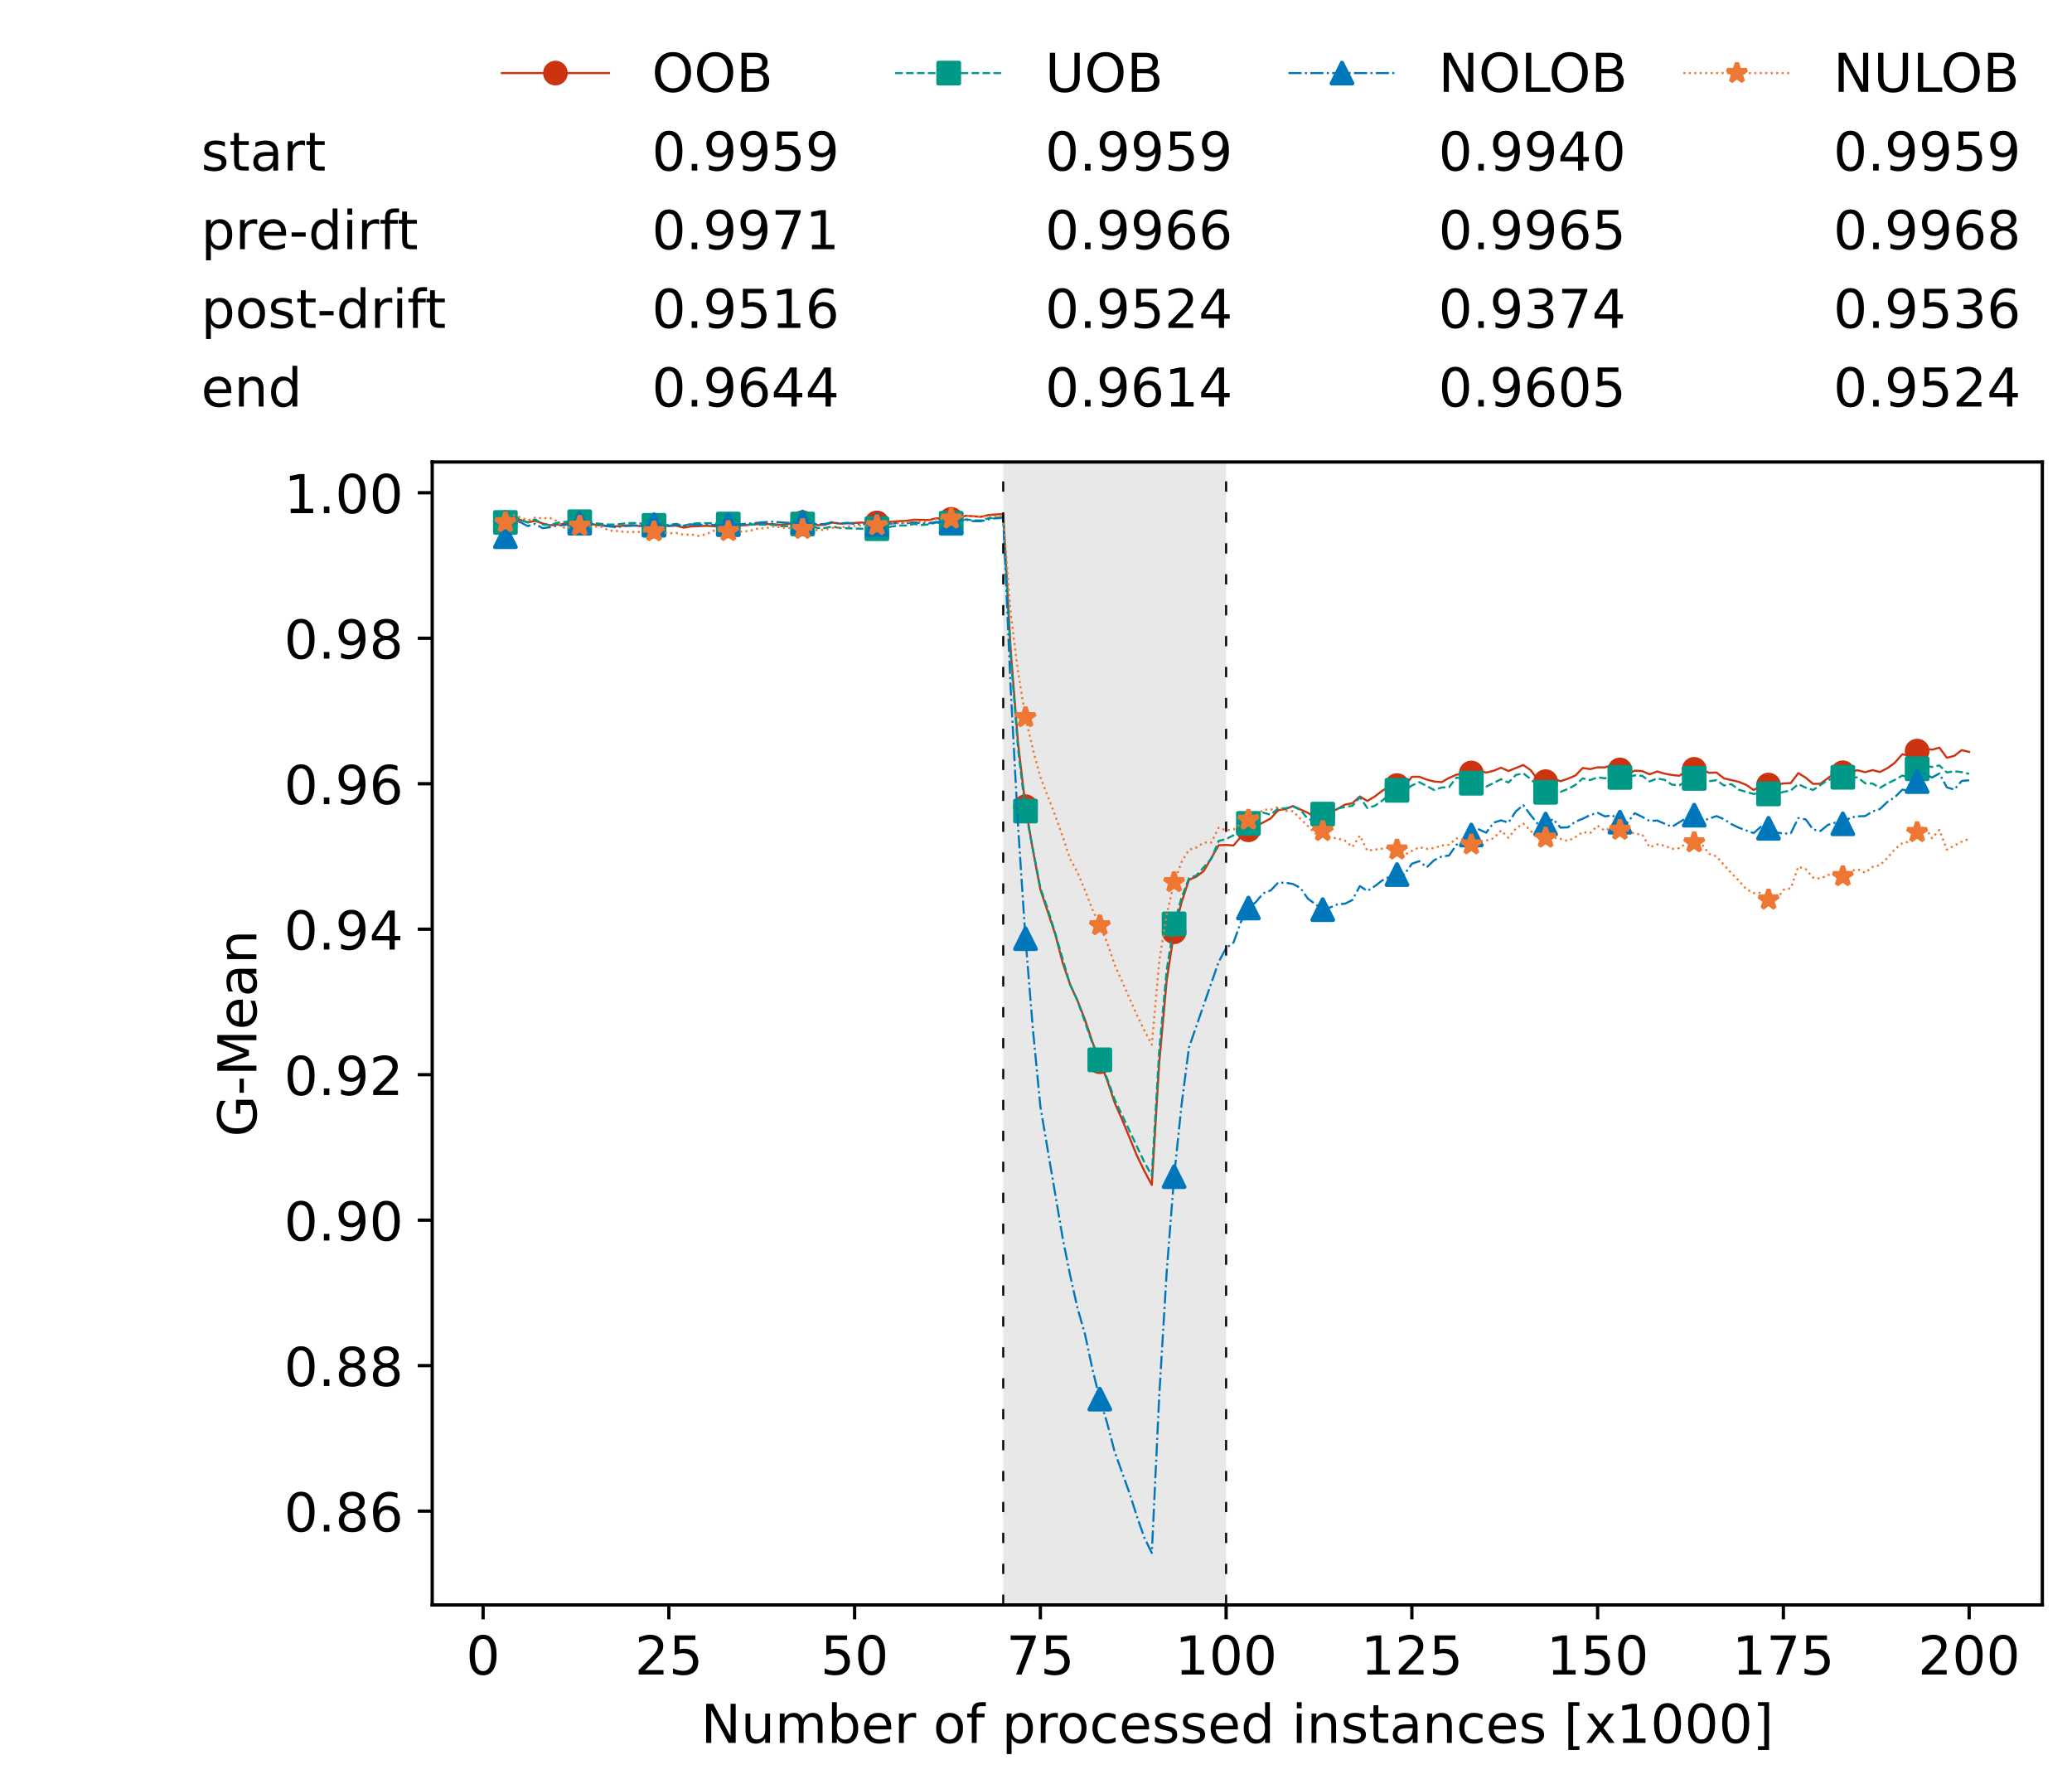 <?xml version="1.0" encoding="utf-8" standalone="no"?>
<!DOCTYPE svg PUBLIC "-//W3C//DTD SVG 1.1//EN"
  "http://www.w3.org/Graphics/SVG/1.1/DTD/svg11.dtd">
<!-- Created with matplotlib (https://matplotlib.org/) -->
<svg height="432.615pt" version="1.1" viewBox="0 0 502.65 432.615" width="502.65pt" xmlns="http://www.w3.org/2000/svg" xmlns:xlink="http://www.w3.org/1999/xlink">
 <defs>
  <style type="text/css">*{stroke-linecap:butt;stroke-linejoin:round;}</style>
 </defs>
 <g id="figure_1">
  <g id="patch_1">
   <path d="M 0 432.615 
L 502.65 432.615 
L 502.65 0 
L 0 0 
z
" style="fill:#ffffff;"/>
  </g>
  <g id="axes_1">
   <g id="patch_2">
    <path d="M 104.85 389.252 
L 495.45 389.252 
L 495.45 112.052 
L 104.85 112.052 
z
" style="fill:#ffffff;"/>
   </g>
   <g id="patch_3">
    <path clip-path="url(#pcf3bed236a)" d="M 297.446 389.252 
L 297.446 112.052 
L 243.372 112.052 
L 243.372 389.252 
z
" style="fill:#d3d3d3;opacity:0.5;"/>
   </g>
   <g id="matplotlib.axis_1">
    <g id="xtick_1">
     <g id="line2d_1">
      <defs>
       <path d="M 0 0 
L 0 3.5 
" id="m3e59f705fc" style="stroke:#000000;stroke-width:0.8;"/>
      </defs>
      <g>
       <use style="stroke:#000000;stroke-width:0.8;" x="117.197" xlink:href="#m3e59f705fc" y="389.252"/>
      </g>
     </g>
     <g id="text_1">
      <!-- 0 -->
      <g transform="translate(113.061 406.13)scale(0.13 -0.13)">
       <defs>
        <path d="M 31.781 66.406 
Q 24.172 66.406 20.328 58.906 
Q 16.5 51.422 16.5 36.375 
Q 16.5 21.391 20.328 13.891 
Q 24.172 6.391 31.781 6.391 
Q 39.453 6.391 43.281 13.891 
Q 47.125 21.391 47.125 36.375 
Q 47.125 51.422 43.281 58.906 
Q 39.453 66.406 31.781 66.406 
z
M 31.781 74.219 
Q 44.047 74.219 50.516 64.516 
Q 56.984 54.828 56.984 36.375 
Q 56.984 17.969 50.516 8.266 
Q 44.047 -1.422 31.781 -1.422 
Q 19.531 -1.422 13.062 8.266 
Q 6.594 17.969 6.594 36.375 
Q 6.594 54.828 13.062 64.516 
Q 19.531 74.219 31.781 74.219 
z
" id="DejaVuSans-48"/>
       </defs>
       <use xlink:href="#DejaVuSans-48"/>
      </g>
     </g>
    </g>
    <g id="xtick_2">
     <g id="line2d_2">
      <g>
       <use style="stroke:#000000;stroke-width:0.8;" x="162.259" xlink:href="#m3e59f705fc" y="389.252"/>
      </g>
     </g>
     <g id="text_2">
      <!-- 25 -->
      <g transform="translate(153.988 406.13)scale(0.13 -0.13)">
       <defs>
        <path d="M 19.188 8.297 
L 53.609 8.297 
L 53.609 0 
L 7.328 0 
L 7.328 8.297 
Q 12.938 14.109 22.625 23.891 
Q 32.328 33.688 34.812 36.531 
Q 39.547 41.844 41.422 45.531 
Q 43.312 49.219 43.312 52.781 
Q 43.312 58.594 39.234 62.25 
Q 35.156 65.922 28.609 65.922 
Q 23.969 65.922 18.812 64.312 
Q 13.672 62.703 7.812 59.422 
L 7.812 69.391 
Q 13.766 71.781 18.938 73 
Q 24.125 74.219 28.422 74.219 
Q 39.75 74.219 46.484 68.547 
Q 53.219 62.891 53.219 53.422 
Q 53.219 48.922 51.531 44.891 
Q 49.859 40.875 45.406 35.406 
Q 44.188 33.984 37.641 27.219 
Q 31.109 20.453 19.188 8.297 
z
" id="DejaVuSans-50"/>
        <path d="M 10.797 72.906 
L 49.516 72.906 
L 49.516 64.594 
L 19.828 64.594 
L 19.828 46.734 
Q 21.969 47.469 24.109 47.828 
Q 26.266 48.188 28.422 48.188 
Q 40.625 48.188 47.75 41.5 
Q 54.891 34.812 54.891 23.391 
Q 54.891 11.625 47.562 5.094 
Q 40.234 -1.422 26.906 -1.422 
Q 22.312 -1.422 17.547 -0.641 
Q 12.797 0.141 7.719 1.703 
L 7.719 11.625 
Q 12.109 9.234 16.797 8.062 
Q 21.484 6.891 26.703 6.891 
Q 35.156 6.891 40.078 11.328 
Q 45.016 15.766 45.016 23.391 
Q 45.016 31 40.078 35.438 
Q 35.156 39.891 26.703 39.891 
Q 22.75 39.891 18.812 39.016 
Q 14.891 38.141 10.797 36.281 
z
" id="DejaVuSans-53"/>
       </defs>
       <use xlink:href="#DejaVuSans-50"/>
       <use x="63.623" xlink:href="#DejaVuSans-53"/>
      </g>
     </g>
    </g>
    <g id="xtick_3">
     <g id="line2d_3">
      <g>
       <use style="stroke:#000000;stroke-width:0.8;" x="207.322" xlink:href="#m3e59f705fc" y="389.252"/>
      </g>
     </g>
     <g id="text_3">
      <!-- 50 -->
      <g transform="translate(199.05 406.13)scale(0.13 -0.13)">
       <use xlink:href="#DejaVuSans-53"/>
       <use x="63.623" xlink:href="#DejaVuSans-48"/>
      </g>
     </g>
    </g>
    <g id="xtick_4">
     <g id="line2d_4">
      <g>
       <use style="stroke:#000000;stroke-width:0.8;" x="252.384" xlink:href="#m3e59f705fc" y="389.252"/>
      </g>
     </g>
     <g id="text_4">
      <!-- 75 -->
      <g transform="translate(244.113 406.13)scale(0.13 -0.13)">
       <defs>
        <path d="M 8.203 72.906 
L 55.078 72.906 
L 55.078 68.703 
L 28.609 0 
L 18.312 0 
L 43.219 64.594 
L 8.203 64.594 
z
" id="DejaVuSans-55"/>
       </defs>
       <use xlink:href="#DejaVuSans-55"/>
       <use x="63.623" xlink:href="#DejaVuSans-53"/>
      </g>
     </g>
    </g>
    <g id="xtick_5">
     <g id="line2d_5">
      <g>
       <use style="stroke:#000000;stroke-width:0.8;" x="297.446" xlink:href="#m3e59f705fc" y="389.252"/>
      </g>
     </g>
     <g id="text_5">
      <!-- 100 -->
      <g transform="translate(285.039 406.13)scale(0.13 -0.13)">
       <defs>
        <path d="M 12.406 8.297 
L 28.516 8.297 
L 28.516 63.922 
L 10.984 60.406 
L 10.984 69.391 
L 28.422 72.906 
L 38.281 72.906 
L 38.281 8.297 
L 54.391 8.297 
L 54.391 0 
L 12.406 0 
z
" id="DejaVuSans-49"/>
       </defs>
       <use xlink:href="#DejaVuSans-49"/>
       <use x="63.623" xlink:href="#DejaVuSans-48"/>
       <use x="127.246" xlink:href="#DejaVuSans-48"/>
      </g>
     </g>
    </g>
    <g id="xtick_6">
     <g id="line2d_6">
      <g>
       <use style="stroke:#000000;stroke-width:0.8;" x="342.509" xlink:href="#m3e59f705fc" y="389.252"/>
      </g>
     </g>
     <g id="text_6">
      <!-- 125 -->
      <g transform="translate(330.102 406.13)scale(0.13 -0.13)">
       <use xlink:href="#DejaVuSans-49"/>
       <use x="63.623" xlink:href="#DejaVuSans-50"/>
       <use x="127.246" xlink:href="#DejaVuSans-53"/>
      </g>
     </g>
    </g>
    <g id="xtick_7">
     <g id="line2d_7">
      <g>
       <use style="stroke:#000000;stroke-width:0.8;" x="387.571" xlink:href="#m3e59f705fc" y="389.252"/>
      </g>
     </g>
     <g id="text_7">
      <!-- 150 -->
      <g transform="translate(375.164 406.13)scale(0.13 -0.13)">
       <use xlink:href="#DejaVuSans-49"/>
       <use x="63.623" xlink:href="#DejaVuSans-53"/>
       <use x="127.246" xlink:href="#DejaVuSans-48"/>
      </g>
     </g>
    </g>
    <g id="xtick_8">
     <g id="line2d_8">
      <g>
       <use style="stroke:#000000;stroke-width:0.8;" x="432.633" xlink:href="#m3e59f705fc" y="389.252"/>
      </g>
     </g>
     <g id="text_8">
      <!-- 175 -->
      <g transform="translate(420.226 406.13)scale(0.13 -0.13)">
       <use xlink:href="#DejaVuSans-49"/>
       <use x="63.623" xlink:href="#DejaVuSans-55"/>
       <use x="127.246" xlink:href="#DejaVuSans-53"/>
      </g>
     </g>
    </g>
    <g id="xtick_9">
     <g id="line2d_9">
      <g>
       <use style="stroke:#000000;stroke-width:0.8;" x="477.695" xlink:href="#m3e59f705fc" y="389.252"/>
      </g>
     </g>
     <g id="text_9">
      <!-- 200 -->
      <g transform="translate(465.289 406.13)scale(0.13 -0.13)">
       <use xlink:href="#DejaVuSans-50"/>
       <use x="63.623" xlink:href="#DejaVuSans-48"/>
       <use x="127.246" xlink:href="#DejaVuSans-48"/>
      </g>
     </g>
    </g>
    <g id="text_10">
     <!-- Number of processed instances [x1000] -->
     <g transform="translate(170.025 422.711)scale(0.13 -0.13)">
      <defs>
       <path d="M 9.812 72.906 
L 23.094 72.906 
L 55.422 11.922 
L 55.422 72.906 
L 64.984 72.906 
L 64.984 0 
L 51.703 0 
L 19.391 60.984 
L 19.391 0 
L 9.812 0 
z
" id="DejaVuSans-78"/>
       <path d="M 8.5 21.578 
L 8.5 54.688 
L 17.484 54.688 
L 17.484 21.922 
Q 17.484 14.156 20.5 10.266 
Q 23.531 6.391 29.594 6.391 
Q 36.859 6.391 41.078 11.031 
Q 45.312 15.672 45.312 23.688 
L 45.312 54.688 
L 54.297 54.688 
L 54.297 0 
L 45.312 0 
L 45.312 8.406 
Q 42.047 3.422 37.719 1 
Q 33.406 -1.422 27.688 -1.422 
Q 18.266 -1.422 13.375 4.438 
Q 8.5 10.297 8.5 21.578 
z
M 31.109 56 
z
" id="DejaVuSans-117"/>
       <path d="M 52 44.188 
Q 55.375 50.25 60.062 53.125 
Q 64.75 56 71.094 56 
Q 79.641 56 84.281 50.016 
Q 88.922 44.047 88.922 33.016 
L 88.922 0 
L 79.891 0 
L 79.891 32.719 
Q 79.891 40.578 77.094 44.375 
Q 74.312 48.188 68.609 48.188 
Q 61.625 48.188 57.562 43.547 
Q 53.516 38.922 53.516 30.906 
L 53.516 0 
L 44.484 0 
L 44.484 32.719 
Q 44.484 40.625 41.703 44.406 
Q 38.922 48.188 33.109 48.188 
Q 26.219 48.188 22.156 43.531 
Q 18.109 38.875 18.109 30.906 
L 18.109 0 
L 9.078 0 
L 9.078 54.688 
L 18.109 54.688 
L 18.109 46.188 
Q 21.188 51.219 25.484 53.609 
Q 29.781 56 35.688 56 
Q 41.656 56 45.828 52.969 
Q 50 49.953 52 44.188 
z
" id="DejaVuSans-109"/>
       <path d="M 48.688 27.297 
Q 48.688 37.203 44.609 42.844 
Q 40.531 48.484 33.406 48.484 
Q 26.266 48.484 22.188 42.844 
Q 18.109 37.203 18.109 27.297 
Q 18.109 17.391 22.188 11.75 
Q 26.266 6.109 33.406 6.109 
Q 40.531 6.109 44.609 11.75 
Q 48.688 17.391 48.688 27.297 
z
M 18.109 46.391 
Q 20.953 51.266 25.266 53.625 
Q 29.594 56 35.594 56 
Q 45.562 56 51.781 48.094 
Q 58.016 40.188 58.016 27.297 
Q 58.016 14.406 51.781 6.484 
Q 45.562 -1.422 35.594 -1.422 
Q 29.594 -1.422 25.266 0.953 
Q 20.953 3.328 18.109 8.203 
L 18.109 0 
L 9.078 0 
L 9.078 75.984 
L 18.109 75.984 
z
" id="DejaVuSans-98"/>
       <path d="M 56.203 29.594 
L 56.203 25.203 
L 14.891 25.203 
Q 15.484 15.922 20.484 11.062 
Q 25.484 6.203 34.422 6.203 
Q 39.594 6.203 44.453 7.469 
Q 49.312 8.734 54.109 11.281 
L 54.109 2.781 
Q 49.266 0.734 44.188 -0.344 
Q 39.109 -1.422 33.891 -1.422 
Q 20.797 -1.422 13.156 6.188 
Q 5.516 13.812 5.516 26.812 
Q 5.516 40.234 12.766 48.109 
Q 20.016 56 32.328 56 
Q 43.359 56 49.781 48.891 
Q 56.203 41.797 56.203 29.594 
z
M 47.219 32.234 
Q 47.125 39.594 43.094 43.984 
Q 39.062 48.391 32.422 48.391 
Q 24.906 48.391 20.391 44.141 
Q 15.875 39.891 15.188 32.172 
z
" id="DejaVuSans-101"/>
       <path d="M 41.109 46.297 
Q 39.594 47.172 37.812 47.578 
Q 36.031 48 33.891 48 
Q 26.266 48 22.188 43.047 
Q 18.109 38.094 18.109 28.812 
L 18.109 0 
L 9.078 0 
L 9.078 54.688 
L 18.109 54.688 
L 18.109 46.188 
Q 20.953 51.172 25.484 53.578 
Q 30.031 56 36.531 56 
Q 37.453 56 38.578 55.875 
Q 39.703 55.766 41.062 55.516 
z
" id="DejaVuSans-114"/>
       <path id="DejaVuSans-32"/>
       <path d="M 30.609 48.391 
Q 23.391 48.391 19.188 42.75 
Q 14.984 37.109 14.984 27.297 
Q 14.984 17.484 19.156 11.844 
Q 23.344 6.203 30.609 6.203 
Q 37.797 6.203 41.984 11.859 
Q 46.188 17.531 46.188 27.297 
Q 46.188 37.016 41.984 42.703 
Q 37.797 48.391 30.609 48.391 
z
M 30.609 56 
Q 42.328 56 49.016 48.375 
Q 55.719 40.766 55.719 27.297 
Q 55.719 13.875 49.016 6.219 
Q 42.328 -1.422 30.609 -1.422 
Q 18.844 -1.422 12.172 6.219 
Q 5.516 13.875 5.516 27.297 
Q 5.516 40.766 12.172 48.375 
Q 18.844 56 30.609 56 
z
" id="DejaVuSans-111"/>
       <path d="M 37.109 75.984 
L 37.109 68.5 
L 28.516 68.5 
Q 23.688 68.5 21.797 66.547 
Q 19.922 64.594 19.922 59.516 
L 19.922 54.688 
L 34.719 54.688 
L 34.719 47.703 
L 19.922 47.703 
L 19.922 0 
L 10.891 0 
L 10.891 47.703 
L 2.297 47.703 
L 2.297 54.688 
L 10.891 54.688 
L 10.891 58.5 
Q 10.891 67.625 15.141 71.797 
Q 19.391 75.984 28.609 75.984 
z
" id="DejaVuSans-102"/>
       <path d="M 18.109 8.203 
L 18.109 -20.797 
L 9.078 -20.797 
L 9.078 54.688 
L 18.109 54.688 
L 18.109 46.391 
Q 20.953 51.266 25.266 53.625 
Q 29.594 56 35.594 56 
Q 45.562 56 51.781 48.094 
Q 58.016 40.188 58.016 27.297 
Q 58.016 14.406 51.781 6.484 
Q 45.562 -1.422 35.594 -1.422 
Q 29.594 -1.422 25.266 0.953 
Q 20.953 3.328 18.109 8.203 
z
M 48.688 27.297 
Q 48.688 37.203 44.609 42.844 
Q 40.531 48.484 33.406 48.484 
Q 26.266 48.484 22.188 42.844 
Q 18.109 37.203 18.109 27.297 
Q 18.109 17.391 22.188 11.75 
Q 26.266 6.109 33.406 6.109 
Q 40.531 6.109 44.609 11.75 
Q 48.688 17.391 48.688 27.297 
z
" id="DejaVuSans-112"/>
       <path d="M 48.781 52.594 
L 48.781 44.188 
Q 44.969 46.297 41.141 47.344 
Q 37.312 48.391 33.406 48.391 
Q 24.656 48.391 19.812 42.844 
Q 14.984 37.312 14.984 27.297 
Q 14.984 17.281 19.812 11.734 
Q 24.656 6.203 33.406 6.203 
Q 37.312 6.203 41.141 7.25 
Q 44.969 8.297 48.781 10.406 
L 48.781 2.094 
Q 45.016 0.344 40.984 -0.531 
Q 36.969 -1.422 32.422 -1.422 
Q 20.062 -1.422 12.781 6.344 
Q 5.516 14.109 5.516 27.297 
Q 5.516 40.672 12.859 48.328 
Q 20.219 56 33.016 56 
Q 37.156 56 41.109 55.141 
Q 45.062 54.297 48.781 52.594 
z
" id="DejaVuSans-99"/>
       <path d="M 44.281 53.078 
L 44.281 44.578 
Q 40.484 46.531 36.375 47.5 
Q 32.281 48.484 27.875 48.484 
Q 21.188 48.484 17.844 46.438 
Q 14.5 44.391 14.5 40.281 
Q 14.5 37.156 16.891 35.375 
Q 19.281 33.594 26.516 31.984 
L 29.594 31.297 
Q 39.156 29.25 43.188 25.516 
Q 47.219 21.781 47.219 15.094 
Q 47.219 7.469 41.188 3.016 
Q 35.156 -1.422 24.609 -1.422 
Q 20.219 -1.422 15.453 -0.562 
Q 10.688 0.297 5.422 2 
L 5.422 11.281 
Q 10.406 8.688 15.234 7.391 
Q 20.062 6.109 24.812 6.109 
Q 31.156 6.109 34.562 8.281 
Q 37.984 10.453 37.984 14.406 
Q 37.984 18.062 35.516 20.016 
Q 33.062 21.969 24.703 23.781 
L 21.578 24.516 
Q 13.234 26.266 9.516 29.906 
Q 5.812 33.547 5.812 39.891 
Q 5.812 47.609 11.281 51.797 
Q 16.75 56 26.812 56 
Q 31.781 56 36.172 55.266 
Q 40.578 54.547 44.281 53.078 
z
" id="DejaVuSans-115"/>
       <path d="M 45.406 46.391 
L 45.406 75.984 
L 54.391 75.984 
L 54.391 0 
L 45.406 0 
L 45.406 8.203 
Q 42.578 3.328 38.25 0.953 
Q 33.938 -1.422 27.875 -1.422 
Q 17.969 -1.422 11.734 6.484 
Q 5.516 14.406 5.516 27.297 
Q 5.516 40.188 11.734 48.094 
Q 17.969 56 27.875 56 
Q 33.938 56 38.25 53.625 
Q 42.578 51.266 45.406 46.391 
z
M 14.797 27.297 
Q 14.797 17.391 18.875 11.75 
Q 22.953 6.109 30.078 6.109 
Q 37.203 6.109 41.297 11.75 
Q 45.406 17.391 45.406 27.297 
Q 45.406 37.203 41.297 42.844 
Q 37.203 48.484 30.078 48.484 
Q 22.953 48.484 18.875 42.844 
Q 14.797 37.203 14.797 27.297 
z
" id="DejaVuSans-100"/>
       <path d="M 9.422 54.688 
L 18.406 54.688 
L 18.406 0 
L 9.422 0 
z
M 9.422 75.984 
L 18.406 75.984 
L 18.406 64.594 
L 9.422 64.594 
z
" id="DejaVuSans-105"/>
       <path d="M 54.891 33.016 
L 54.891 0 
L 45.906 0 
L 45.906 32.719 
Q 45.906 40.484 42.875 44.328 
Q 39.844 48.188 33.797 48.188 
Q 26.516 48.188 22.312 43.547 
Q 18.109 38.922 18.109 30.906 
L 18.109 0 
L 9.078 0 
L 9.078 54.688 
L 18.109 54.688 
L 18.109 46.188 
Q 21.344 51.125 25.703 53.562 
Q 30.078 56 35.797 56 
Q 45.219 56 50.047 50.172 
Q 54.891 44.344 54.891 33.016 
z
" id="DejaVuSans-110"/>
       <path d="M 18.312 70.219 
L 18.312 54.688 
L 36.812 54.688 
L 36.812 47.703 
L 18.312 47.703 
L 18.312 18.016 
Q 18.312 11.328 20.141 9.422 
Q 21.969 7.516 27.594 7.516 
L 36.812 7.516 
L 36.812 0 
L 27.594 0 
Q 17.188 0 13.234 3.875 
Q 9.281 7.766 9.281 18.016 
L 9.281 47.703 
L 2.688 47.703 
L 2.688 54.688 
L 9.281 54.688 
L 9.281 70.219 
z
" id="DejaVuSans-116"/>
       <path d="M 34.281 27.484 
Q 23.391 27.484 19.188 25 
Q 14.984 22.516 14.984 16.5 
Q 14.984 11.719 18.141 8.906 
Q 21.297 6.109 26.703 6.109 
Q 34.188 6.109 38.703 11.406 
Q 43.219 16.703 43.219 25.484 
L 43.219 27.484 
z
M 52.203 31.203 
L 52.203 0 
L 43.219 0 
L 43.219 8.297 
Q 40.141 3.328 35.547 0.953 
Q 30.953 -1.422 24.312 -1.422 
Q 15.922 -1.422 10.953 3.297 
Q 6 8.016 6 15.922 
Q 6 25.141 12.172 29.828 
Q 18.359 34.516 30.609 34.516 
L 43.219 34.516 
L 43.219 35.406 
Q 43.219 41.609 39.141 45 
Q 35.062 48.391 27.688 48.391 
Q 23 48.391 18.547 47.266 
Q 14.109 46.141 10.016 43.891 
L 10.016 52.203 
Q 14.938 54.109 19.578 55.047 
Q 24.219 56 28.609 56 
Q 40.484 56 46.344 49.844 
Q 52.203 43.703 52.203 31.203 
z
" id="DejaVuSans-97"/>
       <path d="M 8.594 75.984 
L 29.297 75.984 
L 29.297 69 
L 17.578 69 
L 17.578 -6.203 
L 29.297 -6.203 
L 29.297 -13.188 
L 8.594 -13.188 
z
" id="DejaVuSans-91"/>
       <path d="M 54.891 54.688 
L 35.109 28.078 
L 55.906 0 
L 45.312 0 
L 29.391 21.484 
L 13.484 0 
L 2.875 0 
L 24.125 28.609 
L 4.688 54.688 
L 15.281 54.688 
L 29.781 35.203 
L 44.281 54.688 
z
" id="DejaVuSans-120"/>
       <path d="M 30.422 75.984 
L 30.422 -13.188 
L 9.719 -13.188 
L 9.719 -6.203 
L 21.391 -6.203 
L 21.391 69 
L 9.719 69 
L 9.719 75.984 
z
" id="DejaVuSans-93"/>
      </defs>
      <use xlink:href="#DejaVuSans-78"/>
      <use x="74.805" xlink:href="#DejaVuSans-117"/>
      <use x="138.184" xlink:href="#DejaVuSans-109"/>
      <use x="235.596" xlink:href="#DejaVuSans-98"/>
      <use x="299.072" xlink:href="#DejaVuSans-101"/>
      <use x="360.596" xlink:href="#DejaVuSans-114"/>
      <use x="401.709" xlink:href="#DejaVuSans-32"/>
      <use x="433.496" xlink:href="#DejaVuSans-111"/>
      <use x="494.678" xlink:href="#DejaVuSans-102"/>
      <use x="529.883" xlink:href="#DejaVuSans-32"/>
      <use x="561.67" xlink:href="#DejaVuSans-112"/>
      <use x="625.146" xlink:href="#DejaVuSans-114"/>
      <use x="664.01" xlink:href="#DejaVuSans-111"/>
      <use x="725.191" xlink:href="#DejaVuSans-99"/>
      <use x="780.172" xlink:href="#DejaVuSans-101"/>
      <use x="841.695" xlink:href="#DejaVuSans-115"/>
      <use x="893.795" xlink:href="#DejaVuSans-115"/>
      <use x="945.895" xlink:href="#DejaVuSans-101"/>
      <use x="1007.418" xlink:href="#DejaVuSans-100"/>
      <use x="1070.895" xlink:href="#DejaVuSans-32"/>
      <use x="1102.682" xlink:href="#DejaVuSans-105"/>
      <use x="1130.465" xlink:href="#DejaVuSans-110"/>
      <use x="1193.844" xlink:href="#DejaVuSans-115"/>
      <use x="1245.943" xlink:href="#DejaVuSans-116"/>
      <use x="1285.152" xlink:href="#DejaVuSans-97"/>
      <use x="1346.432" xlink:href="#DejaVuSans-110"/>
      <use x="1409.811" xlink:href="#DejaVuSans-99"/>
      <use x="1464.791" xlink:href="#DejaVuSans-101"/>
      <use x="1526.314" xlink:href="#DejaVuSans-115"/>
      <use x="1578.414" xlink:href="#DejaVuSans-32"/>
      <use x="1610.201" xlink:href="#DejaVuSans-91"/>
      <use x="1649.215" xlink:href="#DejaVuSans-120"/>
      <use x="1708.395" xlink:href="#DejaVuSans-49"/>
      <use x="1772.018" xlink:href="#DejaVuSans-48"/>
      <use x="1835.641" xlink:href="#DejaVuSans-48"/>
      <use x="1899.264" xlink:href="#DejaVuSans-48"/>
      <use x="1962.887" xlink:href="#DejaVuSans-93"/>
     </g>
    </g>
   </g>
   <g id="matplotlib.axis_2">
    <g id="ytick_1">
     <g id="line2d_10">
      <defs>
       <path d="M 0 0 
L -3.5 0 
" id="mde3a18ce76" style="stroke:#000000;stroke-width:0.8;"/>
      </defs>
      <g>
       <use style="stroke:#000000;stroke-width:0.8;" x="104.85" xlink:href="#mde3a18ce76" y="366.498"/>
      </g>
     </g>
     <g id="text_11">
      <!-- 0.86 -->
      <g transform="translate(68.905 371.437)scale(0.13 -0.13)">
       <defs>
        <path d="M 10.688 12.406 
L 21 12.406 
L 21 0 
L 10.688 0 
z
" id="DejaVuSans-46"/>
        <path d="M 31.781 34.625 
Q 24.75 34.625 20.719 30.859 
Q 16.703 27.094 16.703 20.516 
Q 16.703 13.922 20.719 10.156 
Q 24.75 6.391 31.781 6.391 
Q 38.812 6.391 42.859 10.172 
Q 46.922 13.969 46.922 20.516 
Q 46.922 27.094 42.891 30.859 
Q 38.875 34.625 31.781 34.625 
z
M 21.922 38.812 
Q 15.578 40.375 12.031 44.719 
Q 8.5 49.078 8.5 55.328 
Q 8.5 64.062 14.719 69.141 
Q 20.953 74.219 31.781 74.219 
Q 42.672 74.219 48.875 69.141 
Q 55.078 64.062 55.078 55.328 
Q 55.078 49.078 51.531 44.719 
Q 48 40.375 41.703 38.812 
Q 48.828 37.156 52.797 32.312 
Q 56.781 27.484 56.781 20.516 
Q 56.781 9.906 50.312 4.234 
Q 43.844 -1.422 31.781 -1.422 
Q 19.734 -1.422 13.25 4.234 
Q 6.781 9.906 6.781 20.516 
Q 6.781 27.484 10.781 32.312 
Q 14.797 37.156 21.922 38.812 
z
M 18.312 54.391 
Q 18.312 48.734 21.844 45.562 
Q 25.391 42.391 31.781 42.391 
Q 38.141 42.391 41.719 45.562 
Q 45.312 48.734 45.312 54.391 
Q 45.312 60.062 41.719 63.234 
Q 38.141 66.406 31.781 66.406 
Q 25.391 66.406 21.844 63.234 
Q 18.312 60.062 18.312 54.391 
z
" id="DejaVuSans-56"/>
        <path d="M 33.016 40.375 
Q 26.375 40.375 22.484 35.828 
Q 18.609 31.297 18.609 23.391 
Q 18.609 15.531 22.484 10.953 
Q 26.375 6.391 33.016 6.391 
Q 39.656 6.391 43.531 10.953 
Q 47.406 15.531 47.406 23.391 
Q 47.406 31.297 43.531 35.828 
Q 39.656 40.375 33.016 40.375 
z
M 52.594 71.297 
L 52.594 62.312 
Q 48.875 64.062 45.094 64.984 
Q 41.312 65.922 37.594 65.922 
Q 27.828 65.922 22.672 59.328 
Q 17.531 52.734 16.797 39.406 
Q 19.672 43.656 24.016 45.922 
Q 28.375 48.188 33.594 48.188 
Q 44.578 48.188 50.953 41.516 
Q 57.328 34.859 57.328 23.391 
Q 57.328 12.156 50.688 5.359 
Q 44.047 -1.422 33.016 -1.422 
Q 20.359 -1.422 13.672 8.266 
Q 6.984 17.969 6.984 36.375 
Q 6.984 53.656 15.188 63.938 
Q 23.391 74.219 37.203 74.219 
Q 40.922 74.219 44.703 73.484 
Q 48.484 72.75 52.594 71.297 
z
" id="DejaVuSans-54"/>
       </defs>
       <use xlink:href="#DejaVuSans-48"/>
       <use x="63.623" xlink:href="#DejaVuSans-46"/>
       <use x="95.41" xlink:href="#DejaVuSans-56"/>
       <use x="159.033" xlink:href="#DejaVuSans-54"/>
      </g>
     </g>
    </g>
    <g id="ytick_2">
     <g id="line2d_11">
      <g>
       <use style="stroke:#000000;stroke-width:0.8;" x="104.85" xlink:href="#mde3a18ce76" y="331.215"/>
      </g>
     </g>
     <g id="text_12">
      <!-- 0.88 -->
      <g transform="translate(68.905 336.154)scale(0.13 -0.13)">
       <use xlink:href="#DejaVuSans-48"/>
       <use x="63.623" xlink:href="#DejaVuSans-46"/>
       <use x="95.41" xlink:href="#DejaVuSans-56"/>
       <use x="159.033" xlink:href="#DejaVuSans-56"/>
      </g>
     </g>
    </g>
    <g id="ytick_3">
     <g id="line2d_12">
      <g>
       <use style="stroke:#000000;stroke-width:0.8;" x="104.85" xlink:href="#mde3a18ce76" y="295.931"/>
      </g>
     </g>
     <g id="text_13">
      <!-- 0.90 -->
      <g transform="translate(68.905 300.87)scale(0.13 -0.13)">
       <defs>
        <path d="M 10.984 1.516 
L 10.984 10.5 
Q 14.703 8.734 18.5 7.812 
Q 22.312 6.891 25.984 6.891 
Q 35.75 6.891 40.891 13.453 
Q 46.047 20.016 46.781 33.406 
Q 43.953 29.203 39.594 26.953 
Q 35.25 24.703 29.984 24.703 
Q 19.047 24.703 12.672 31.312 
Q 6.297 37.938 6.297 49.422 
Q 6.297 60.641 12.938 67.422 
Q 19.578 74.219 30.609 74.219 
Q 43.266 74.219 49.922 64.516 
Q 56.594 54.828 56.594 36.375 
Q 56.594 19.141 48.406 8.859 
Q 40.234 -1.422 26.422 -1.422 
Q 22.703 -1.422 18.891 -0.688 
Q 15.094 0.047 10.984 1.516 
z
M 30.609 32.422 
Q 37.25 32.422 41.125 36.953 
Q 45.016 41.5 45.016 49.422 
Q 45.016 57.281 41.125 61.844 
Q 37.25 66.406 30.609 66.406 
Q 23.969 66.406 20.094 61.844 
Q 16.219 57.281 16.219 49.422 
Q 16.219 41.5 20.094 36.953 
Q 23.969 32.422 30.609 32.422 
z
" id="DejaVuSans-57"/>
       </defs>
       <use xlink:href="#DejaVuSans-48"/>
       <use x="63.623" xlink:href="#DejaVuSans-46"/>
       <use x="95.41" xlink:href="#DejaVuSans-57"/>
       <use x="159.033" xlink:href="#DejaVuSans-48"/>
      </g>
     </g>
    </g>
    <g id="ytick_4">
     <g id="line2d_13">
      <g>
       <use style="stroke:#000000;stroke-width:0.8;" x="104.85" xlink:href="#mde3a18ce76" y="260.648"/>
      </g>
     </g>
     <g id="text_14">
      <!-- 0.92 -->
      <g transform="translate(68.905 265.587)scale(0.13 -0.13)">
       <use xlink:href="#DejaVuSans-48"/>
       <use x="63.623" xlink:href="#DejaVuSans-46"/>
       <use x="95.41" xlink:href="#DejaVuSans-57"/>
       <use x="159.033" xlink:href="#DejaVuSans-50"/>
      </g>
     </g>
    </g>
    <g id="ytick_5">
     <g id="line2d_14">
      <g>
       <use style="stroke:#000000;stroke-width:0.8;" x="104.85" xlink:href="#mde3a18ce76" y="225.364"/>
      </g>
     </g>
     <g id="text_15">
      <!-- 0.94 -->
      <g transform="translate(68.905 230.303)scale(0.13 -0.13)">
       <defs>
        <path d="M 37.797 64.312 
L 12.891 25.391 
L 37.797 25.391 
z
M 35.203 72.906 
L 47.609 72.906 
L 47.609 25.391 
L 58.016 25.391 
L 58.016 17.188 
L 47.609 17.188 
L 47.609 0 
L 37.797 0 
L 37.797 17.188 
L 4.891 17.188 
L 4.891 26.703 
z
" id="DejaVuSans-52"/>
       </defs>
       <use xlink:href="#DejaVuSans-48"/>
       <use x="63.623" xlink:href="#DejaVuSans-46"/>
       <use x="95.41" xlink:href="#DejaVuSans-57"/>
       <use x="159.033" xlink:href="#DejaVuSans-52"/>
      </g>
     </g>
    </g>
    <g id="ytick_6">
     <g id="line2d_15">
      <g>
       <use style="stroke:#000000;stroke-width:0.8;" x="104.85" xlink:href="#mde3a18ce76" y="190.081"/>
      </g>
     </g>
     <g id="text_16">
      <!-- 0.96 -->
      <g transform="translate(68.905 195.02)scale(0.13 -0.13)">
       <use xlink:href="#DejaVuSans-48"/>
       <use x="63.623" xlink:href="#DejaVuSans-46"/>
       <use x="95.41" xlink:href="#DejaVuSans-57"/>
       <use x="159.033" xlink:href="#DejaVuSans-54"/>
      </g>
     </g>
    </g>
    <g id="ytick_7">
     <g id="line2d_16">
      <g>
       <use style="stroke:#000000;stroke-width:0.8;" x="104.85" xlink:href="#mde3a18ce76" y="154.797"/>
      </g>
     </g>
     <g id="text_17">
      <!-- 0.98 -->
      <g transform="translate(68.905 159.736)scale(0.13 -0.13)">
       <use xlink:href="#DejaVuSans-48"/>
       <use x="63.623" xlink:href="#DejaVuSans-46"/>
       <use x="95.41" xlink:href="#DejaVuSans-57"/>
       <use x="159.033" xlink:href="#DejaVuSans-56"/>
      </g>
     </g>
    </g>
    <g id="ytick_8">
     <g id="line2d_17">
      <g>
       <use style="stroke:#000000;stroke-width:0.8;" x="104.85" xlink:href="#mde3a18ce76" y="119.514"/>
      </g>
     </g>
     <g id="text_18">
      <!-- 1.00 -->
      <g transform="translate(68.905 124.453)scale(0.13 -0.13)">
       <use xlink:href="#DejaVuSans-49"/>
       <use x="63.623" xlink:href="#DejaVuSans-46"/>
       <use x="95.41" xlink:href="#DejaVuSans-48"/>
       <use x="159.033" xlink:href="#DejaVuSans-48"/>
      </g>
     </g>
    </g>
    <g id="text_19">
     <!-- G-Mean -->
     <g transform="translate(62.201 275.744)rotate(-90)scale(0.13 -0.13)">
      <defs>
       <path d="M 59.516 10.406 
L 59.516 29.984 
L 43.406 29.984 
L 43.406 38.094 
L 69.281 38.094 
L 69.281 6.781 
Q 63.578 2.734 56.688 0.656 
Q 49.812 -1.422 42 -1.422 
Q 24.906 -1.422 15.25 8.562 
Q 5.609 18.562 5.609 36.375 
Q 5.609 54.25 15.25 64.234 
Q 24.906 74.219 42 74.219 
Q 49.125 74.219 55.547 72.453 
Q 61.969 70.703 67.391 67.281 
L 67.391 56.781 
Q 61.922 61.422 55.766 63.766 
Q 49.609 66.109 42.828 66.109 
Q 29.438 66.109 22.719 58.641 
Q 16.016 51.172 16.016 36.375 
Q 16.016 21.625 22.719 14.156 
Q 29.438 6.688 42.828 6.688 
Q 48.047 6.688 52.141 7.594 
Q 56.25 8.5 59.516 10.406 
z
" id="DejaVuSans-71"/>
       <path d="M 4.891 31.391 
L 31.203 31.391 
L 31.203 23.391 
L 4.891 23.391 
z
" id="DejaVuSans-45"/>
       <path d="M 9.812 72.906 
L 24.516 72.906 
L 43.109 23.297 
L 61.812 72.906 
L 76.516 72.906 
L 76.516 0 
L 66.891 0 
L 66.891 64.016 
L 48.094 14.016 
L 38.188 14.016 
L 19.391 64.016 
L 19.391 0 
L 9.812 0 
z
" id="DejaVuSans-77"/>
      </defs>
      <use xlink:href="#DejaVuSans-71"/>
      <use x="77.49" xlink:href="#DejaVuSans-45"/>
      <use x="113.574" xlink:href="#DejaVuSans-77"/>
      <use x="199.854" xlink:href="#DejaVuSans-101"/>
      <use x="261.377" xlink:href="#DejaVuSans-97"/>
      <use x="322.656" xlink:href="#DejaVuSans-110"/>
     </g>
    </g>
   </g>
   <g id="line2d_18"/>
   <g id="line2d_19"/>
   <g id="line2d_20"/>
   <g id="line2d_21"/>
   <g id="line2d_22"/>
   <g id="line2d_23">
    <path clip-path="url(#pcf3bed236a)" d="M 122.605 126.715 
L 124.407 126.701 
L 126.21 126.077 
L 128.012 126.716 
L 129.815 126.322 
L 131.617 126.937 
L 133.419 127.386 
L 135.222 127.262 
L 138.827 126.755 
L 144.234 127.214 
L 147.839 127.593 
L 149.642 127.643 
L 153.247 127.34 
L 155.049 127.576 
L 160.457 127.604 
L 164.062 127.506 
L 165.864 127.956 
L 167.667 127.696 
L 171.272 127.53 
L 174.877 127.717 
L 176.679 127.544 
L 178.482 127.553 
L 183.889 127.121 
L 187.494 127.106 
L 189.297 127.281 
L 191.099 127.112 
L 192.902 126.756 
L 196.507 126.844 
L 198.309 127.366 
L 200.112 127.28 
L 201.914 126.744 
L 203.717 127.004 
L 209.124 126.738 
L 210.927 126.91 
L 214.532 126.651 
L 218.137 126.395 
L 219.939 126.312 
L 221.742 126.04 
L 225.347 126.133 
L 227.149 125.687 
L 228.952 125.947 
L 230.754 125.956 
L 232.557 125.604 
L 234.359 125.085 
L 237.964 125.351 
L 239.767 124.917 
L 243.372 124.652 
L 245.174 157.57 
L 246.976 180.312 
L 248.779 195.657 
L 250.581 206.256 
L 252.384 215.753 
L 255.989 226.579 
L 257.791 233.486 
L 259.594 238.753 
L 261.396 242.703 
L 263.199 247.299 
L 265.001 252.692 
L 268.606 262.035 
L 270.409 267.46 
L 272.211 271.524 
L 275.816 280.294 
L 277.619 284.024 
L 279.421 287.399 
L 281.224 257.642 
L 283.026 237.868 
L 284.829 225.991 
L 286.631 218.853 
L 288.434 213.381 
L 290.236 212.612 
L 292.039 211.227 
L 295.644 205.002 
L 297.446 204.923 
L 299.249 205.05 
L 301.051 202.906 
L 302.854 201.257 
L 306.459 199.462 
L 308.261 198.493 
L 310.064 196.523 
L 311.866 196.226 
L 313.669 195.499 
L 317.274 197.137 
L 319.076 198.244 
L 320.879 197.809 
L 322.681 197.067 
L 324.484 196.179 
L 326.286 195.154 
L 328.089 194.804 
L 329.891 193.159 
L 331.694 194.253 
L 333.496 193.196 
L 335.299 191.803 
L 337.101 190.719 
L 338.904 190.524 
L 340.706 190.803 
L 342.509 188.399 
L 344.311 188.384 
L 346.114 189.08 
L 347.916 189.552 
L 349.719 189.698 
L 351.521 188.678 
L 353.324 187.881 
L 356.928 187.47 
L 358.731 186.89 
L 360.533 187.382 
L 362.336 186.943 
L 364.138 186.194 
L 365.941 186.997 
L 369.546 185.534 
L 371.348 186.812 
L 373.151 189.199 
L 374.953 189.577 
L 376.756 188.785 
L 378.558 189.48 
L 380.361 188.859 
L 382.163 188.1 
L 383.966 186.268 
L 385.768 186.533 
L 387.571 186.102 
L 389.373 186.125 
L 391.176 185.474 
L 392.978 186.733 
L 394.781 187.8 
L 396.583 186.909 
L 398.386 187.02 
L 400.188 187.804 
L 401.991 187.101 
L 403.793 187.62 
L 405.596 187.967 
L 407.398 188.144 
L 409.201 186.937 
L 411.003 186.588 
L 412.806 186.559 
L 414.608 187.443 
L 416.411 187.366 
L 418.213 188.78 
L 421.818 189.624 
L 423.621 190.357 
L 425.423 191.597 
L 427.226 190.576 
L 429.028 190.397 
L 430.831 190.365 
L 432.633 190 
L 434.436 189.927 
L 436.238 187.508 
L 438.041 188.611 
L 439.843 190.126 
L 441.646 190.072 
L 445.251 187.348 
L 447.053 187.426 
L 448.856 187.063 
L 450.658 186.818 
L 452.461 187.285 
L 454.263 186.779 
L 456.066 187.235 
L 457.868 186.311 
L 459.671 184.992 
L 461.473 182.936 
L 463.276 183.318 
L 465.078 182.164 
L 466.881 181.515 
L 468.683 181.837 
L 470.485 181.333 
L 472.288 183.783 
L 474.09 183.323 
L 475.893 181.936 
L 477.695 182.365 
L 477.695 182.365 
" style="fill:none;stroke:#cc3311;stroke-linecap:square;stroke-width:0.5;"/>
    <defs>
     <path d="M 0 2.5 
C 0.663 2.5 1.299 2.237 1.768 1.768 
C 2.237 1.299 2.5 0.663 2.5 0 
C 2.5 -0.663 2.237 -1.299 1.768 -1.768 
C 1.299 -2.237 0.663 -2.5 0 -2.5 
C -0.663 -2.5 -1.299 -2.237 -1.768 -1.768 
C -2.237 -1.299 -2.5 -0.663 -2.5 0 
C -2.5 0.663 -2.237 1.299 -1.768 1.768 
C -1.299 2.237 -0.663 2.5 0 2.5 
z
" id="mb602fa8c27" style="stroke:#cc3311;"/>
    </defs>
    <g clip-path="url(#pcf3bed236a)">
     <use style="fill:#cc3311;stroke:#cc3311;" x="122.605" xlink:href="#mb602fa8c27" y="126.715"/>
     <use style="fill:#cc3311;stroke:#cc3311;" x="140.629" xlink:href="#mb602fa8c27" y="126.878"/>
     <use style="fill:#cc3311;stroke:#cc3311;" x="158.654" xlink:href="#mb602fa8c27" y="127.609"/>
     <use style="fill:#cc3311;stroke:#cc3311;" x="176.679" xlink:href="#mb602fa8c27" y="127.544"/>
     <use style="fill:#cc3311;stroke:#cc3311;" x="194.704" xlink:href="#mb602fa8c27" y="126.756"/>
     <use style="fill:#cc3311;stroke:#cc3311;" x="212.729" xlink:href="#mb602fa8c27" y="126.826"/>
     <use style="fill:#cc3311;stroke:#cc3311;" x="230.754" xlink:href="#mb602fa8c27" y="125.956"/>
     <use style="fill:#cc3311;stroke:#cc3311;" x="248.779" xlink:href="#mb602fa8c27" y="195.657"/>
     <use style="fill:#cc3311;stroke:#cc3311;" x="266.804" xlink:href="#mb602fa8c27" y="257.508"/>
     <use style="fill:#cc3311;stroke:#cc3311;" x="284.829" xlink:href="#mb602fa8c27" y="225.991"/>
     <use style="fill:#cc3311;stroke:#cc3311;" x="302.854" xlink:href="#mb602fa8c27" y="201.257"/>
     <use style="fill:#cc3311;stroke:#cc3311;" x="320.879" xlink:href="#mb602fa8c27" y="197.809"/>
     <use style="fill:#cc3311;stroke:#cc3311;" x="338.904" xlink:href="#mb602fa8c27" y="190.524"/>
     <use style="fill:#cc3311;stroke:#cc3311;" x="356.928" xlink:href="#mb602fa8c27" y="187.47"/>
     <use style="fill:#cc3311;stroke:#cc3311;" x="374.953" xlink:href="#mb602fa8c27" y="189.577"/>
     <use style="fill:#cc3311;stroke:#cc3311;" x="392.978" xlink:href="#mb602fa8c27" y="186.733"/>
     <use style="fill:#cc3311;stroke:#cc3311;" x="411.003" xlink:href="#mb602fa8c27" y="186.588"/>
     <use style="fill:#cc3311;stroke:#cc3311;" x="429.028" xlink:href="#mb602fa8c27" y="190.397"/>
     <use style="fill:#cc3311;stroke:#cc3311;" x="447.053" xlink:href="#mb602fa8c27" y="187.426"/>
     <use style="fill:#cc3311;stroke:#cc3311;" x="465.078" xlink:href="#mb602fa8c27" y="182.164"/>
    </g>
   </g>
   <g id="line2d_24"/>
   <g id="line2d_25"/>
   <g id="line2d_26"/>
   <g id="line2d_27"/>
   <g id="line2d_28">
    <path clip-path="url(#pcf3bed236a)" d="M 122.605 126.715 
L 124.407 124.88 
L 126.21 126.039 
L 128.012 126.687 
L 129.815 125.933 
L 131.617 127.187 
L 133.419 127.347 
L 135.222 126.785 
L 138.827 126.38 
L 147.839 127.225 
L 149.642 127.191 
L 151.444 126.956 
L 153.247 126.836 
L 155.049 126.905 
L 158.654 127.411 
L 160.457 127.501 
L 164.062 127.046 
L 165.864 127.495 
L 167.667 127.062 
L 169.469 126.888 
L 173.074 126.897 
L 174.877 127.177 
L 176.679 127.089 
L 180.284 127.198 
L 185.692 127.267 
L 187.494 127.259 
L 189.297 127.609 
L 191.099 127.623 
L 192.902 127.179 
L 194.704 127.09 
L 196.507 127.441 
L 198.309 128.06 
L 200.112 128.06 
L 201.914 127.704 
L 203.717 128.051 
L 210.927 128.309 
L 212.729 128.23 
L 218.137 127.447 
L 219.939 127.455 
L 221.742 127.096 
L 223.544 127.351 
L 225.347 127.185 
L 227.149 126.739 
L 228.952 126.911 
L 230.754 126.923 
L 232.557 126.573 
L 234.359 125.961 
L 236.162 126.228 
L 237.964 126.23 
L 239.767 125.709 
L 243.372 125.442 
L 245.174 158.752 
L 246.976 181.605 
L 248.779 196.709 
L 252.384 215.352 
L 254.186 220.521 
L 255.989 226.321 
L 259.594 238.805 
L 261.396 242.687 
L 265.001 253.017 
L 266.804 257.048 
L 268.606 261.669 
L 270.409 266.673 
L 274.014 274.257 
L 277.619 281.887 
L 279.421 285.125 
L 281.224 254.744 
L 283.026 235.308 
L 284.829 224.079 
L 286.631 217.736 
L 288.434 213.008 
L 290.236 212.31 
L 293.841 208.305 
L 295.644 203.953 
L 297.446 203.509 
L 299.249 202.573 
L 301.051 200.798 
L 304.656 198.543 
L 306.459 197.108 
L 308.261 197.59 
L 310.064 196.07 
L 311.866 196.055 
L 313.669 195.588 
L 315.471 196.441 
L 317.274 198.593 
L 319.076 199.251 
L 320.879 197.454 
L 322.681 197.006 
L 324.484 196.123 
L 326.286 195.702 
L 328.089 195.437 
L 329.891 193.349 
L 331.694 195.969 
L 333.496 195.448 
L 335.299 194.201 
L 337.101 192.692 
L 338.904 191.676 
L 340.706 191.756 
L 342.509 190.511 
L 344.311 189.693 
L 347.916 191.604 
L 349.719 191.005 
L 351.521 190.924 
L 353.324 188.589 
L 355.126 188.824 
L 356.928 189.958 
L 358.731 190.573 
L 360.533 190.8 
L 364.138 188.994 
L 365.941 189.791 
L 367.743 187.955 
L 369.546 187.566 
L 371.348 188.961 
L 373.151 190.766 
L 374.953 192.162 
L 376.756 191.815 
L 378.558 192.059 
L 380.361 191.346 
L 382.163 190.395 
L 383.966 188.784 
L 385.768 189.203 
L 387.571 188.524 
L 389.373 188.79 
L 391.176 187.467 
L 392.978 188.551 
L 394.781 188.472 
L 396.583 188.051 
L 398.386 188.158 
L 400.188 189.519 
L 401.991 188.819 
L 403.793 189.117 
L 405.596 190.306 
L 407.398 190.454 
L 409.201 189.429 
L 411.003 188.779 
L 412.806 188.498 
L 414.608 189.476 
L 416.411 189.221 
L 418.213 190.504 
L 420.016 190.175 
L 421.818 191.528 
L 425.423 192.587 
L 427.226 192.14 
L 429.028 192.552 
L 430.831 192.629 
L 432.633 192.065 
L 434.436 191.705 
L 436.238 190.177 
L 438.041 191.034 
L 439.843 191.599 
L 443.448 189.171 
L 445.251 188.705 
L 447.053 188.518 
L 448.856 188.598 
L 450.658 188.527 
L 452.461 189.978 
L 454.263 190.033 
L 456.066 191.076 
L 457.868 190.033 
L 459.671 189.14 
L 461.473 188.099 
L 463.276 188.605 
L 465.078 186.445 
L 466.881 185.643 
L 468.683 186.016 
L 470.485 185.65 
L 472.288 187.356 
L 474.09 187.045 
L 475.893 187.275 
L 477.695 187.687 
L 477.695 187.687 
" style="fill:none;stroke:#009988;stroke-dasharray:1.85,0.8;stroke-dashoffset:0;stroke-width:0.5;"/>
    <defs>
     <path d="M -2.5 2.5 
L 2.5 2.5 
L 2.5 -2.5 
L -2.5 -2.5 
z
" id="m1a9618edeb" style="stroke:#009988;stroke-linejoin:miter;"/>
    </defs>
    <g clip-path="url(#pcf3bed236a)">
     <use style="fill:#009988;stroke:#009988;stroke-linejoin:miter;" x="122.605" xlink:href="#m1a9618edeb" y="126.715"/>
     <use style="fill:#009988;stroke:#009988;stroke-linejoin:miter;" x="140.629" xlink:href="#m1a9618edeb" y="126.537"/>
     <use style="fill:#009988;stroke:#009988;stroke-linejoin:miter;" x="158.654" xlink:href="#m1a9618edeb" y="127.411"/>
     <use style="fill:#009988;stroke:#009988;stroke-linejoin:miter;" x="176.679" xlink:href="#m1a9618edeb" y="127.089"/>
     <use style="fill:#009988;stroke:#009988;stroke-linejoin:miter;" x="194.704" xlink:href="#m1a9618edeb" y="127.09"/>
     <use style="fill:#009988;stroke:#009988;stroke-linejoin:miter;" x="212.729" xlink:href="#m1a9618edeb" y="128.23"/>
     <use style="fill:#009988;stroke:#009988;stroke-linejoin:miter;" x="230.754" xlink:href="#m1a9618edeb" y="126.923"/>
     <use style="fill:#009988;stroke:#009988;stroke-linejoin:miter;" x="248.779" xlink:href="#m1a9618edeb" y="196.709"/>
     <use style="fill:#009988;stroke:#009988;stroke-linejoin:miter;" x="266.804" xlink:href="#m1a9618edeb" y="257.048"/>
     <use style="fill:#009988;stroke:#009988;stroke-linejoin:miter;" x="284.829" xlink:href="#m1a9618edeb" y="224.079"/>
     <use style="fill:#009988;stroke:#009988;stroke-linejoin:miter;" x="302.854" xlink:href="#m1a9618edeb" y="199.708"/>
     <use style="fill:#009988;stroke:#009988;stroke-linejoin:miter;" x="320.879" xlink:href="#m1a9618edeb" y="197.454"/>
     <use style="fill:#009988;stroke:#009988;stroke-linejoin:miter;" x="338.904" xlink:href="#m1a9618edeb" y="191.676"/>
     <use style="fill:#009988;stroke:#009988;stroke-linejoin:miter;" x="356.928" xlink:href="#m1a9618edeb" y="189.958"/>
     <use style="fill:#009988;stroke:#009988;stroke-linejoin:miter;" x="374.953" xlink:href="#m1a9618edeb" y="192.162"/>
     <use style="fill:#009988;stroke:#009988;stroke-linejoin:miter;" x="392.978" xlink:href="#m1a9618edeb" y="188.551"/>
     <use style="fill:#009988;stroke:#009988;stroke-linejoin:miter;" x="411.003" xlink:href="#m1a9618edeb" y="188.779"/>
     <use style="fill:#009988;stroke:#009988;stroke-linejoin:miter;" x="429.028" xlink:href="#m1a9618edeb" y="192.552"/>
     <use style="fill:#009988;stroke:#009988;stroke-linejoin:miter;" x="447.053" xlink:href="#m1a9618edeb" y="188.518"/>
     <use style="fill:#009988;stroke:#009988;stroke-linejoin:miter;" x="465.078" xlink:href="#m1a9618edeb" y="186.445"/>
    </g>
   </g>
   <g id="line2d_29"/>
   <g id="line2d_30"/>
   <g id="line2d_31"/>
   <g id="line2d_32"/>
   <g id="line2d_33">
    <path clip-path="url(#pcf3bed236a)" d="M 122.605 130.17 
L 124.407 126.662 
L 126.21 126.632 
L 128.012 127.598 
L 129.815 127.028 
L 131.617 128.099 
L 133.419 127.878 
L 135.222 127.459 
L 137.024 127.354 
L 138.827 126.923 
L 140.629 126.893 
L 144.234 127.252 
L 149.642 127.884 
L 151.444 127.609 
L 158.654 127.268 
L 162.259 127.523 
L 164.062 127.238 
L 165.864 127.593 
L 167.667 127.16 
L 169.469 127.338 
L 171.272 127.175 
L 174.877 127.435 
L 176.679 127.251 
L 178.482 127.25 
L 185.692 126.63 
L 187.494 126.535 
L 191.099 126.803 
L 194.704 126.621 
L 198.309 127.158 
L 200.112 127.073 
L 201.914 126.63 
L 203.717 126.978 
L 205.519 126.801 
L 207.322 127.069 
L 210.927 127.248 
L 212.729 127.25 
L 218.137 126.826 
L 219.939 126.926 
L 221.742 126.661 
L 223.544 126.918 
L 225.347 126.931 
L 227.149 126.579 
L 230.754 126.764 
L 232.557 126.324 
L 234.359 126.052 
L 236.162 126.398 
L 237.964 126.401 
L 239.767 125.97 
L 241.569 125.705 
L 243.372 125.614 
L 245.174 166.83 
L 246.976 200.46 
L 248.779 227.657 
L 250.581 249.706 
L 252.384 268.369 
L 257.791 300.243 
L 259.594 309.258 
L 261.396 317.283 
L 263.199 323.566 
L 265.001 331.989 
L 266.804 339.34 
L 268.606 345.194 
L 270.409 352.118 
L 274.014 362.15 
L 275.816 367.812 
L 277.619 372.953 
L 279.421 376.652 
L 281.224 338.461 
L 283.026 308.547 
L 284.829 285.371 
L 286.631 268.018 
L 288.434 254.047 
L 295.644 233.273 
L 297.446 229.954 
L 299.249 228.588 
L 301.051 223.543 
L 302.854 220.233 
L 304.656 218.78 
L 306.459 216.639 
L 308.261 215.971 
L 310.064 214.079 
L 311.866 214.094 
L 313.669 214.408 
L 315.471 215.346 
L 317.274 217.952 
L 320.879 220.613 
L 322.681 220.089 
L 324.484 219.323 
L 326.286 219.175 
L 328.089 218.28 
L 329.891 214.909 
L 331.694 216.082 
L 333.496 214.955 
L 335.299 213.542 
L 337.101 212.634 
L 338.904 212.116 
L 340.706 212.051 
L 342.509 209.488 
L 344.311 208.863 
L 346.114 210.356 
L 347.916 208.62 
L 349.719 207.74 
L 351.521 207.498 
L 353.324 204.878 
L 355.126 204.108 
L 356.928 202.519 
L 358.731 201.14 
L 360.533 201.962 
L 362.336 199.531 
L 364.138 198.954 
L 365.941 199.511 
L 367.743 196.77 
L 369.546 195.255 
L 371.348 197.722 
L 373.151 199.935 
L 374.953 199.854 
L 376.756 198.63 
L 378.558 200.729 
L 380.361 200.664 
L 382.163 199.279 
L 383.966 198.575 
L 385.768 197.67 
L 387.571 197.127 
L 389.373 198.013 
L 391.176 197.715 
L 392.978 199.411 
L 394.781 199.533 
L 396.583 197.232 
L 398.386 198.108 
L 400.188 199.124 
L 401.991 198.993 
L 405.596 200.527 
L 409.201 198.328 
L 411.003 197.713 
L 412.806 199.163 
L 416.411 197.931 
L 418.213 198.684 
L 420.016 199.875 
L 421.818 200.749 
L 425.423 202.059 
L 427.226 200.475 
L 429.028 200.89 
L 430.831 201.872 
L 432.633 202.17 
L 434.436 202.102 
L 436.238 198.425 
L 438.041 198.725 
L 439.843 201.181 
L 441.646 201.536 
L 443.448 200.053 
L 445.251 199.516 
L 447.053 199.809 
L 448.856 198.268 
L 450.658 197.996 
L 452.461 197.929 
L 454.263 196.813 
L 456.066 196.215 
L 457.868 194.478 
L 459.671 193.364 
L 461.473 191.524 
L 463.276 191.738 
L 465.078 189.559 
L 466.881 187.674 
L 468.683 188.584 
L 470.485 187.591 
L 472.288 190.967 
L 474.09 191.488 
L 475.893 189.404 
L 477.695 189.244 
L 477.695 189.244 
" style="fill:none;stroke:#0077bb;stroke-dasharray:3.2,0.8,0.5,0.8;stroke-dashoffset:0;stroke-width:0.5;"/>
    <defs>
     <path d="M 0 -2.5 
L -2.5 2.5 
L 2.5 2.5 
z
" id="me65874218b" style="stroke:#0077bb;stroke-linejoin:miter;"/>
    </defs>
    <g clip-path="url(#pcf3bed236a)">
     <use style="fill:#0077bb;stroke:#0077bb;stroke-linejoin:miter;" x="122.605" xlink:href="#me65874218b" y="130.17"/>
     <use style="fill:#0077bb;stroke:#0077bb;stroke-linejoin:miter;" x="140.629" xlink:href="#me65874218b" y="126.893"/>
     <use style="fill:#0077bb;stroke:#0077bb;stroke-linejoin:miter;" x="158.654" xlink:href="#me65874218b" y="127.268"/>
     <use style="fill:#0077bb;stroke:#0077bb;stroke-linejoin:miter;" x="176.679" xlink:href="#me65874218b" y="127.251"/>
     <use style="fill:#0077bb;stroke:#0077bb;stroke-linejoin:miter;" x="194.704" xlink:href="#me65874218b" y="126.621"/>
     <use style="fill:#0077bb;stroke:#0077bb;stroke-linejoin:miter;" x="212.729" xlink:href="#me65874218b" y="127.25"/>
     <use style="fill:#0077bb;stroke:#0077bb;stroke-linejoin:miter;" x="230.754" xlink:href="#me65874218b" y="126.764"/>
     <use style="fill:#0077bb;stroke:#0077bb;stroke-linejoin:miter;" x="248.779" xlink:href="#me65874218b" y="227.657"/>
     <use style="fill:#0077bb;stroke:#0077bb;stroke-linejoin:miter;" x="266.804" xlink:href="#me65874218b" y="339.34"/>
     <use style="fill:#0077bb;stroke:#0077bb;stroke-linejoin:miter;" x="284.829" xlink:href="#me65874218b" y="285.371"/>
     <use style="fill:#0077bb;stroke:#0077bb;stroke-linejoin:miter;" x="302.854" xlink:href="#me65874218b" y="220.233"/>
     <use style="fill:#0077bb;stroke:#0077bb;stroke-linejoin:miter;" x="320.879" xlink:href="#me65874218b" y="220.613"/>
     <use style="fill:#0077bb;stroke:#0077bb;stroke-linejoin:miter;" x="338.904" xlink:href="#me65874218b" y="212.116"/>
     <use style="fill:#0077bb;stroke:#0077bb;stroke-linejoin:miter;" x="356.928" xlink:href="#me65874218b" y="202.519"/>
     <use style="fill:#0077bb;stroke:#0077bb;stroke-linejoin:miter;" x="374.953" xlink:href="#me65874218b" y="199.854"/>
     <use style="fill:#0077bb;stroke:#0077bb;stroke-linejoin:miter;" x="392.978" xlink:href="#me65874218b" y="199.411"/>
     <use style="fill:#0077bb;stroke:#0077bb;stroke-linejoin:miter;" x="411.003" xlink:href="#me65874218b" y="197.713"/>
     <use style="fill:#0077bb;stroke:#0077bb;stroke-linejoin:miter;" x="429.028" xlink:href="#me65874218b" y="200.89"/>
     <use style="fill:#0077bb;stroke:#0077bb;stroke-linejoin:miter;" x="447.053" xlink:href="#me65874218b" y="199.809"/>
     <use style="fill:#0077bb;stroke:#0077bb;stroke-linejoin:miter;" x="465.078" xlink:href="#me65874218b" y="189.559"/>
    </g>
   </g>
   <g id="line2d_34"/>
   <g id="line2d_35"/>
   <g id="line2d_36"/>
   <g id="line2d_37"/>
   <g id="line2d_38">
    <path clip-path="url(#pcf3bed236a)" d="M 122.605 126.715 
L 124.407 124.88 
L 126.21 125.459 
L 128.012 126.206 
L 129.815 125.548 
L 131.617 125.719 
L 133.419 125.591 
L 135.222 126.447 
L 137.024 128.196 
L 138.827 127.666 
L 140.629 127.538 
L 146.037 127.814 
L 147.839 128.686 
L 149.642 128.781 
L 151.444 128.997 
L 155.049 129.023 
L 158.654 128.889 
L 162.259 129.347 
L 164.062 129.253 
L 165.864 129.709 
L 167.667 129.621 
L 169.469 129.975 
L 171.272 129.593 
L 173.074 128.723 
L 174.877 128.913 
L 178.482 128.841 
L 180.284 128.961 
L 182.087 128.694 
L 183.889 128.159 
L 185.692 128.156 
L 187.494 127.683 
L 191.099 128.051 
L 192.902 128.05 
L 196.507 128.503 
L 198.309 128.57 
L 200.112 128.479 
L 201.914 128.03 
L 203.717 127.942 
L 205.519 127.675 
L 214.532 127.146 
L 216.334 126.77 
L 218.137 126.854 
L 219.939 126.76 
L 221.742 126.4 
L 223.544 126.566 
L 225.347 126.377 
L 227.149 125.828 
L 228.952 125.91 
L 230.754 125.827 
L 232.557 125.565 
L 234.359 125.042 
L 237.964 125.315 
L 243.372 125.145 
L 245.174 148.67 
L 246.976 162.983 
L 248.779 173.982 
L 250.581 181.787 
L 252.384 188.447 
L 255.989 197.821 
L 257.791 202.837 
L 259.594 208.294 
L 261.396 211.587 
L 263.199 215.878 
L 265.001 220.59 
L 266.804 224.446 
L 268.606 228.634 
L 270.409 233.994 
L 275.816 246.188 
L 277.619 249.908 
L 279.421 253.367 
L 281.224 233.128 
L 283.026 221.837 
L 284.829 213.981 
L 286.631 209.09 
L 288.434 206.078 
L 290.236 205.572 
L 292.039 204.332 
L 293.841 204.349 
L 295.644 200.735 
L 297.446 201.376 
L 299.249 201.164 
L 301.051 199.761 
L 304.656 197.913 
L 306.459 196.345 
L 308.261 196.383 
L 310.064 195.726 
L 311.866 196.67 
L 313.669 196.762 
L 319.076 202.155 
L 320.879 201.585 
L 322.681 203.125 
L 324.484 203.345 
L 326.286 203.881 
L 328.089 205.434 
L 329.891 202.652 
L 331.694 206.309 
L 337.101 205.586 
L 338.904 206.076 
L 340.706 207.305 
L 344.311 205.468 
L 346.114 205.876 
L 347.916 205.693 
L 349.719 205.061 
L 351.521 204.889 
L 353.324 203.341 
L 355.126 203.549 
L 356.928 204.836 
L 358.731 204.032 
L 360.533 203.871 
L 362.336 203.304 
L 364.138 201.427 
L 365.941 203.181 
L 367.743 200.933 
L 369.546 199.754 
L 371.348 201.502 
L 373.151 203.481 
L 374.953 203.206 
L 376.756 203.119 
L 378.558 203.437 
L 380.361 203.966 
L 382.163 203.026 
L 383.966 201.821 
L 385.768 202.039 
L 387.571 200.247 
L 389.373 201.502 
L 391.176 200.46 
L 392.978 201.291 
L 394.781 201.413 
L 396.583 202.238 
L 398.386 202.385 
L 400.188 205.51 
L 401.991 204.8 
L 403.793 205.098 
L 405.596 205.898 
L 407.398 205.689 
L 409.201 204.431 
L 411.003 204.324 
L 412.806 204.672 
L 414.608 207.071 
L 416.411 207.722 
L 420.016 211.791 
L 421.818 213.551 
L 423.621 215.64 
L 425.423 216.597 
L 427.226 216.527 
L 429.028 218.209 
L 430.831 218.424 
L 432.633 215.816 
L 434.436 215.45 
L 436.238 210.2 
L 438.041 210.778 
L 439.843 212.858 
L 441.646 213.086 
L 443.448 212.219 
L 445.251 211.951 
L 447.053 212.536 
L 448.856 211.308 
L 450.658 210.813 
L 452.461 211.689 
L 454.263 210.255 
L 456.066 209.853 
L 457.868 208.081 
L 459.671 205.944 
L 461.473 204.514 
L 463.276 204.095 
L 465.078 201.843 
L 466.881 200.363 
L 468.683 203.307 
L 470.485 201.275 
L 472.288 206.054 
L 475.893 204.136 
L 477.695 203.437 
L 477.695 203.437 
" style="fill:none;stroke:#ee7733;stroke-dasharray:0.5,0.825;stroke-dashoffset:0;stroke-width:0.5;"/>
    <defs>
     <path d="M 0 -2.5 
L -0.561 -0.773 
L -2.378 -0.773 
L -0.908 0.295 
L -1.469 2.023 
L -0 0.955 
L 1.469 2.023 
L 0.908 0.295 
L 2.378 -0.773 
L 0.561 -0.773 
z
" id="m861cdc6ed6" style="stroke:#ee7733;stroke-linejoin:bevel;"/>
    </defs>
    <g clip-path="url(#pcf3bed236a)">
     <use style="fill:#ee7733;stroke:#ee7733;stroke-linejoin:bevel;" x="122.605" xlink:href="#m861cdc6ed6" y="126.715"/>
     <use style="fill:#ee7733;stroke:#ee7733;stroke-linejoin:bevel;" x="140.629" xlink:href="#m861cdc6ed6" y="127.538"/>
     <use style="fill:#ee7733;stroke:#ee7733;stroke-linejoin:bevel;" x="158.654" xlink:href="#m861cdc6ed6" y="128.889"/>
     <use style="fill:#ee7733;stroke:#ee7733;stroke-linejoin:bevel;" x="176.679" xlink:href="#m861cdc6ed6" y="128.831"/>
     <use style="fill:#ee7733;stroke:#ee7733;stroke-linejoin:bevel;" x="194.704" xlink:href="#m861cdc6ed6" y="128.329"/>
     <use style="fill:#ee7733;stroke:#ee7733;stroke-linejoin:bevel;" x="212.729" xlink:href="#m861cdc6ed6" y="127.412"/>
     <use style="fill:#ee7733;stroke:#ee7733;stroke-linejoin:bevel;" x="230.754" xlink:href="#m861cdc6ed6" y="125.827"/>
     <use style="fill:#ee7733;stroke:#ee7733;stroke-linejoin:bevel;" x="248.779" xlink:href="#m861cdc6ed6" y="173.982"/>
     <use style="fill:#ee7733;stroke:#ee7733;stroke-linejoin:bevel;" x="266.804" xlink:href="#m861cdc6ed6" y="224.446"/>
     <use style="fill:#ee7733;stroke:#ee7733;stroke-linejoin:bevel;" x="284.829" xlink:href="#m861cdc6ed6" y="213.981"/>
     <use style="fill:#ee7733;stroke:#ee7733;stroke-linejoin:bevel;" x="302.854" xlink:href="#m861cdc6ed6" y="198.842"/>
     <use style="fill:#ee7733;stroke:#ee7733;stroke-linejoin:bevel;" x="320.879" xlink:href="#m861cdc6ed6" y="201.585"/>
     <use style="fill:#ee7733;stroke:#ee7733;stroke-linejoin:bevel;" x="338.904" xlink:href="#m861cdc6ed6" y="206.076"/>
     <use style="fill:#ee7733;stroke:#ee7733;stroke-linejoin:bevel;" x="356.928" xlink:href="#m861cdc6ed6" y="204.836"/>
     <use style="fill:#ee7733;stroke:#ee7733;stroke-linejoin:bevel;" x="374.953" xlink:href="#m861cdc6ed6" y="203.206"/>
     <use style="fill:#ee7733;stroke:#ee7733;stroke-linejoin:bevel;" x="392.978" xlink:href="#m861cdc6ed6" y="201.291"/>
     <use style="fill:#ee7733;stroke:#ee7733;stroke-linejoin:bevel;" x="411.003" xlink:href="#m861cdc6ed6" y="204.324"/>
     <use style="fill:#ee7733;stroke:#ee7733;stroke-linejoin:bevel;" x="429.028" xlink:href="#m861cdc6ed6" y="218.209"/>
     <use style="fill:#ee7733;stroke:#ee7733;stroke-linejoin:bevel;" x="447.053" xlink:href="#m861cdc6ed6" y="212.536"/>
     <use style="fill:#ee7733;stroke:#ee7733;stroke-linejoin:bevel;" x="465.078" xlink:href="#m861cdc6ed6" y="201.843"/>
    </g>
   </g>
   <g id="line2d_39"/>
   <g id="line2d_40"/>
   <g id="line2d_41"/>
   <g id="line2d_42"/>
   <g id="line2d_43">
    <path clip-path="url(#pcf3bed236a)" d="M 243.372 389.252 
L 243.372 112.052 
" style="fill:none;stroke:#000000;stroke-dasharray:2.5,5;stroke-dashoffset:0;stroke-width:0.5;"/>
   </g>
   <g id="line2d_44">
    <path clip-path="url(#pcf3bed236a)" d="M 297.446 389.252 
L 297.446 112.052 
" style="fill:none;stroke:#000000;stroke-dasharray:2.5,5;stroke-dashoffset:0;stroke-width:0.5;"/>
   </g>
   <g id="patch_4">
    <path d="M 104.85 389.252 
L 104.85 112.052 
" style="fill:none;stroke:#000000;stroke-linecap:square;stroke-linejoin:miter;stroke-width:0.8;"/>
   </g>
   <g id="patch_5">
    <path d="M 495.45 389.252 
L 495.45 112.052 
" style="fill:none;stroke:#000000;stroke-linecap:square;stroke-linejoin:miter;stroke-width:0.8;"/>
   </g>
   <g id="patch_6">
    <path d="M 104.85 389.252 
L 495.45 389.252 
" style="fill:none;stroke:#000000;stroke-linecap:square;stroke-linejoin:miter;stroke-width:0.8;"/>
   </g>
   <g id="patch_7">
    <path d="M 104.85 112.052 
L 495.45 112.052 
" style="fill:none;stroke:#000000;stroke-linecap:square;stroke-linejoin:miter;stroke-width:0.8;"/>
   </g>
   <g id="legend_1">
    <g id="line2d_45"/>
    <g id="line2d_46"/>
    <g id="text_20">
     <!--   -->
     <g transform="translate(48.8 22.278)scale(0.13 -0.13)">
      <use xlink:href="#DejaVuSans-32"/>
     </g>
    </g>
    <g id="line2d_47"/>
    <g id="line2d_48"/>
    <g id="text_21">
     <!-- start -->
     <g transform="translate(48.8 41.36)scale(0.13 -0.13)">
      <use xlink:href="#DejaVuSans-115"/>
      <use x="52.1" xlink:href="#DejaVuSans-116"/>
      <use x="91.309" xlink:href="#DejaVuSans-97"/>
      <use x="152.588" xlink:href="#DejaVuSans-114"/>
      <use x="193.701" xlink:href="#DejaVuSans-116"/>
     </g>
    </g>
    <g id="line2d_49"/>
    <g id="line2d_50"/>
    <g id="text_22">
     <!-- pre-dirft -->
     <g transform="translate(48.8 60.441)scale(0.13 -0.13)">
      <use xlink:href="#DejaVuSans-112"/>
      <use x="63.477" xlink:href="#DejaVuSans-114"/>
      <use x="102.34" xlink:href="#DejaVuSans-101"/>
      <use x="163.863" xlink:href="#DejaVuSans-45"/>
      <use x="199.947" xlink:href="#DejaVuSans-100"/>
      <use x="263.424" xlink:href="#DejaVuSans-105"/>
      <use x="291.207" xlink:href="#DejaVuSans-114"/>
      <use x="332.32" xlink:href="#DejaVuSans-102"/>
      <use x="365.775" xlink:href="#DejaVuSans-116"/>
     </g>
    </g>
    <g id="line2d_51"/>
    <g id="line2d_52"/>
    <g id="text_23">
     <!-- post-drift -->
     <g transform="translate(48.8 79.523)scale(0.13 -0.13)">
      <use xlink:href="#DejaVuSans-112"/>
      <use x="63.477" xlink:href="#DejaVuSans-111"/>
      <use x="124.658" xlink:href="#DejaVuSans-115"/>
      <use x="176.758" xlink:href="#DejaVuSans-116"/>
      <use x="215.967" xlink:href="#DejaVuSans-45"/>
      <use x="252.051" xlink:href="#DejaVuSans-100"/>
      <use x="315.527" xlink:href="#DejaVuSans-114"/>
      <use x="356.641" xlink:href="#DejaVuSans-105"/>
      <use x="384.424" xlink:href="#DejaVuSans-102"/>
      <use x="417.879" xlink:href="#DejaVuSans-116"/>
     </g>
    </g>
    <g id="line2d_53"/>
    <g id="line2d_54"/>
    <g id="text_24">
     <!-- end -->
     <g transform="translate(48.8 98.604)scale(0.13 -0.13)">
      <use xlink:href="#DejaVuSans-101"/>
      <use x="61.523" xlink:href="#DejaVuSans-110"/>
      <use x="124.902" xlink:href="#DejaVuSans-100"/>
     </g>
    </g>
    <g id="line2d_55">
     <path d="M 121.741 17.728 
L 147.741 17.728 
" style="fill:none;stroke:#cc3311;stroke-linecap:square;stroke-width:0.5;"/>
    </g>
    <g id="line2d_56">
     <g>
      <use style="fill:#cc3311;stroke:#cc3311;" x="134.741" xlink:href="#mb602fa8c27" y="17.728"/>
     </g>
    </g>
    <g id="text_25">
     <!-- OOB -->
     <g transform="translate(158.141 22.278)scale(0.13 -0.13)">
      <defs>
       <path d="M 39.406 66.219 
Q 28.656 66.219 22.328 58.203 
Q 16.016 50.203 16.016 36.375 
Q 16.016 22.609 22.328 14.594 
Q 28.656 6.594 39.406 6.594 
Q 50.141 6.594 56.422 14.594 
Q 62.703 22.609 62.703 36.375 
Q 62.703 50.203 56.422 58.203 
Q 50.141 66.219 39.406 66.219 
z
M 39.406 74.219 
Q 54.734 74.219 63.906 63.938 
Q 73.094 53.656 73.094 36.375 
Q 73.094 19.141 63.906 8.859 
Q 54.734 -1.422 39.406 -1.422 
Q 24.031 -1.422 14.812 8.828 
Q 5.609 19.094 5.609 36.375 
Q 5.609 53.656 14.812 63.938 
Q 24.031 74.219 39.406 74.219 
z
" id="DejaVuSans-79"/>
       <path d="M 19.672 34.812 
L 19.672 8.109 
L 35.5 8.109 
Q 43.453 8.109 47.281 11.406 
Q 51.125 14.703 51.125 21.484 
Q 51.125 28.328 47.281 31.562 
Q 43.453 34.812 35.5 34.812 
z
M 19.672 64.797 
L 19.672 42.828 
L 34.281 42.828 
Q 41.5 42.828 45.031 45.531 
Q 48.578 48.25 48.578 53.812 
Q 48.578 59.328 45.031 62.062 
Q 41.5 64.797 34.281 64.797 
z
M 9.812 72.906 
L 35.016 72.906 
Q 46.297 72.906 52.391 68.219 
Q 58.5 63.531 58.5 54.891 
Q 58.5 48.188 55.375 44.234 
Q 52.25 40.281 46.188 39.312 
Q 53.469 37.75 57.5 32.781 
Q 61.531 27.828 61.531 20.406 
Q 61.531 10.641 54.891 5.312 
Q 48.25 0 35.984 0 
L 9.812 0 
z
" id="DejaVuSans-66"/>
      </defs>
      <use xlink:href="#DejaVuSans-79"/>
      <use x="78.711" xlink:href="#DejaVuSans-79"/>
      <use x="157.422" xlink:href="#DejaVuSans-66"/>
     </g>
    </g>
    <g id="line2d_57"/>
    <g id="line2d_58"/>
    <g id="text_26">
     <!-- 0.9959 -->
     <g transform="translate(158.141 41.36)scale(0.13 -0.13)">
      <use xlink:href="#DejaVuSans-48"/>
      <use x="63.623" xlink:href="#DejaVuSans-46"/>
      <use x="95.41" xlink:href="#DejaVuSans-57"/>
      <use x="159.033" xlink:href="#DejaVuSans-57"/>
      <use x="222.656" xlink:href="#DejaVuSans-53"/>
      <use x="286.279" xlink:href="#DejaVuSans-57"/>
     </g>
    </g>
    <g id="line2d_59"/>
    <g id="line2d_60"/>
    <g id="text_27">
     <!-- 0.9971 -->
     <g transform="translate(158.141 60.441)scale(0.13 -0.13)">
      <use xlink:href="#DejaVuSans-48"/>
      <use x="63.623" xlink:href="#DejaVuSans-46"/>
      <use x="95.41" xlink:href="#DejaVuSans-57"/>
      <use x="159.033" xlink:href="#DejaVuSans-57"/>
      <use x="222.656" xlink:href="#DejaVuSans-55"/>
      <use x="286.279" xlink:href="#DejaVuSans-49"/>
     </g>
    </g>
    <g id="line2d_61"/>
    <g id="line2d_62"/>
    <g id="text_28">
     <!-- 0.9516 -->
     <g transform="translate(158.141 79.523)scale(0.13 -0.13)">
      <use xlink:href="#DejaVuSans-48"/>
      <use x="63.623" xlink:href="#DejaVuSans-46"/>
      <use x="95.41" xlink:href="#DejaVuSans-57"/>
      <use x="159.033" xlink:href="#DejaVuSans-53"/>
      <use x="222.656" xlink:href="#DejaVuSans-49"/>
      <use x="286.279" xlink:href="#DejaVuSans-54"/>
     </g>
    </g>
    <g id="line2d_63"/>
    <g id="line2d_64"/>
    <g id="text_29">
     <!-- 0.9644 -->
     <g transform="translate(158.141 98.604)scale(0.13 -0.13)">
      <use xlink:href="#DejaVuSans-48"/>
      <use x="63.623" xlink:href="#DejaVuSans-46"/>
      <use x="95.41" xlink:href="#DejaVuSans-57"/>
      <use x="159.033" xlink:href="#DejaVuSans-54"/>
      <use x="222.656" xlink:href="#DejaVuSans-52"/>
      <use x="286.279" xlink:href="#DejaVuSans-52"/>
     </g>
    </g>
    <g id="line2d_65">
     <path d="M 217.149 17.728 
L 243.149 17.728 
" style="fill:none;stroke:#009988;stroke-dasharray:1.85,0.8;stroke-dashoffset:0;stroke-width:0.5;"/>
    </g>
    <g id="line2d_66">
     <g>
      <use style="fill:#009988;stroke:#009988;stroke-linejoin:miter;" x="230.149" xlink:href="#m1a9618edeb" y="17.728"/>
     </g>
    </g>
    <g id="text_30">
     <!-- UOB -->
     <g transform="translate(253.549 22.278)scale(0.13 -0.13)">
      <defs>
       <path d="M 8.688 72.906 
L 18.609 72.906 
L 18.609 28.609 
Q 18.609 16.891 22.844 11.734 
Q 27.094 6.594 36.625 6.594 
Q 46.094 6.594 50.344 11.734 
Q 54.594 16.891 54.594 28.609 
L 54.594 72.906 
L 64.5 72.906 
L 64.5 27.391 
Q 64.5 13.141 57.438 5.859 
Q 50.391 -1.422 36.625 -1.422 
Q 22.797 -1.422 15.734 5.859 
Q 8.688 13.141 8.688 27.391 
z
" id="DejaVuSans-85"/>
      </defs>
      <use xlink:href="#DejaVuSans-85"/>
      <use x="73.193" xlink:href="#DejaVuSans-79"/>
      <use x="151.904" xlink:href="#DejaVuSans-66"/>
     </g>
    </g>
    <g id="line2d_67"/>
    <g id="line2d_68"/>
    <g id="text_31">
     <!-- 0.9959 -->
     <g transform="translate(253.549 41.36)scale(0.13 -0.13)">
      <use xlink:href="#DejaVuSans-48"/>
      <use x="63.623" xlink:href="#DejaVuSans-46"/>
      <use x="95.41" xlink:href="#DejaVuSans-57"/>
      <use x="159.033" xlink:href="#DejaVuSans-57"/>
      <use x="222.656" xlink:href="#DejaVuSans-53"/>
      <use x="286.279" xlink:href="#DejaVuSans-57"/>
     </g>
    </g>
    <g id="line2d_69"/>
    <g id="line2d_70"/>
    <g id="text_32">
     <!-- 0.9966 -->
     <g transform="translate(253.549 60.441)scale(0.13 -0.13)">
      <use xlink:href="#DejaVuSans-48"/>
      <use x="63.623" xlink:href="#DejaVuSans-46"/>
      <use x="95.41" xlink:href="#DejaVuSans-57"/>
      <use x="159.033" xlink:href="#DejaVuSans-57"/>
      <use x="222.656" xlink:href="#DejaVuSans-54"/>
      <use x="286.279" xlink:href="#DejaVuSans-54"/>
     </g>
    </g>
    <g id="line2d_71"/>
    <g id="line2d_72"/>
    <g id="text_33">
     <!-- 0.9524 -->
     <g transform="translate(253.549 79.523)scale(0.13 -0.13)">
      <use xlink:href="#DejaVuSans-48"/>
      <use x="63.623" xlink:href="#DejaVuSans-46"/>
      <use x="95.41" xlink:href="#DejaVuSans-57"/>
      <use x="159.033" xlink:href="#DejaVuSans-53"/>
      <use x="222.656" xlink:href="#DejaVuSans-50"/>
      <use x="286.279" xlink:href="#DejaVuSans-52"/>
     </g>
    </g>
    <g id="line2d_73"/>
    <g id="line2d_74"/>
    <g id="text_34">
     <!-- 0.9614 -->
     <g transform="translate(253.549 98.604)scale(0.13 -0.13)">
      <use xlink:href="#DejaVuSans-48"/>
      <use x="63.623" xlink:href="#DejaVuSans-46"/>
      <use x="95.41" xlink:href="#DejaVuSans-57"/>
      <use x="159.033" xlink:href="#DejaVuSans-54"/>
      <use x="222.656" xlink:href="#DejaVuSans-49"/>
      <use x="286.279" xlink:href="#DejaVuSans-52"/>
     </g>
    </g>
    <g id="line2d_75">
     <path d="M 312.558 17.728 
L 338.558 17.728 
" style="fill:none;stroke:#0077bb;stroke-dasharray:3.2,0.8,0.5,0.8;stroke-dashoffset:0;stroke-width:0.5;"/>
    </g>
    <g id="line2d_76">
     <g>
      <use style="fill:#0077bb;stroke:#0077bb;stroke-linejoin:miter;" x="325.558" xlink:href="#me65874218b" y="17.728"/>
     </g>
    </g>
    <g id="text_35">
     <!-- NOLOB -->
     <g transform="translate(348.958 22.278)scale(0.13 -0.13)">
      <defs>
       <path d="M 9.812 72.906 
L 19.672 72.906 
L 19.672 8.297 
L 55.172 8.297 
L 55.172 0 
L 9.812 0 
z
" id="DejaVuSans-76"/>
      </defs>
      <use xlink:href="#DejaVuSans-78"/>
      <use x="74.805" xlink:href="#DejaVuSans-79"/>
      <use x="153.516" xlink:href="#DejaVuSans-76"/>
      <use x="205.604" xlink:href="#DejaVuSans-79"/>
      <use x="284.314" xlink:href="#DejaVuSans-66"/>
     </g>
    </g>
    <g id="line2d_77"/>
    <g id="line2d_78"/>
    <g id="text_36">
     <!-- 0.9940 -->
     <g transform="translate(348.958 41.36)scale(0.13 -0.13)">
      <use xlink:href="#DejaVuSans-48"/>
      <use x="63.623" xlink:href="#DejaVuSans-46"/>
      <use x="95.41" xlink:href="#DejaVuSans-57"/>
      <use x="159.033" xlink:href="#DejaVuSans-57"/>
      <use x="222.656" xlink:href="#DejaVuSans-52"/>
      <use x="286.279" xlink:href="#DejaVuSans-48"/>
     </g>
    </g>
    <g id="line2d_79"/>
    <g id="line2d_80"/>
    <g id="text_37">
     <!-- 0.9965 -->
     <g transform="translate(348.958 60.441)scale(0.13 -0.13)">
      <use xlink:href="#DejaVuSans-48"/>
      <use x="63.623" xlink:href="#DejaVuSans-46"/>
      <use x="95.41" xlink:href="#DejaVuSans-57"/>
      <use x="159.033" xlink:href="#DejaVuSans-57"/>
      <use x="222.656" xlink:href="#DejaVuSans-54"/>
      <use x="286.279" xlink:href="#DejaVuSans-53"/>
     </g>
    </g>
    <g id="line2d_81"/>
    <g id="line2d_82"/>
    <g id="text_38">
     <!-- 0.9374 -->
     <g transform="translate(348.958 79.523)scale(0.13 -0.13)">
      <defs>
       <path d="M 40.578 39.312 
Q 47.656 37.797 51.625 33 
Q 55.609 28.219 55.609 21.188 
Q 55.609 10.406 48.188 4.484 
Q 40.766 -1.422 27.094 -1.422 
Q 22.516 -1.422 17.656 -0.516 
Q 12.797 0.391 7.625 2.203 
L 7.625 11.719 
Q 11.719 9.328 16.594 8.109 
Q 21.484 6.891 26.812 6.891 
Q 36.078 6.891 40.938 10.547 
Q 45.797 14.203 45.797 21.188 
Q 45.797 27.641 41.281 31.266 
Q 36.766 34.906 28.719 34.906 
L 20.219 34.906 
L 20.219 43.016 
L 29.109 43.016 
Q 36.375 43.016 40.234 45.922 
Q 44.094 48.828 44.094 54.297 
Q 44.094 59.906 40.109 62.906 
Q 36.141 65.922 28.719 65.922 
Q 24.656 65.922 20.016 65.031 
Q 15.375 64.156 9.812 62.312 
L 9.812 71.094 
Q 15.438 72.656 20.344 73.438 
Q 25.25 74.219 29.594 74.219 
Q 40.828 74.219 47.359 69.109 
Q 53.906 64.016 53.906 55.328 
Q 53.906 49.266 50.438 45.094 
Q 46.969 40.922 40.578 39.312 
z
" id="DejaVuSans-51"/>
      </defs>
      <use xlink:href="#DejaVuSans-48"/>
      <use x="63.623" xlink:href="#DejaVuSans-46"/>
      <use x="95.41" xlink:href="#DejaVuSans-57"/>
      <use x="159.033" xlink:href="#DejaVuSans-51"/>
      <use x="222.656" xlink:href="#DejaVuSans-55"/>
      <use x="286.279" xlink:href="#DejaVuSans-52"/>
     </g>
    </g>
    <g id="line2d_83"/>
    <g id="line2d_84"/>
    <g id="text_39">
     <!-- 0.9605 -->
     <g transform="translate(348.958 98.604)scale(0.13 -0.13)">
      <use xlink:href="#DejaVuSans-48"/>
      <use x="63.623" xlink:href="#DejaVuSans-46"/>
      <use x="95.41" xlink:href="#DejaVuSans-57"/>
      <use x="159.033" xlink:href="#DejaVuSans-54"/>
      <use x="222.656" xlink:href="#DejaVuSans-48"/>
      <use x="286.279" xlink:href="#DejaVuSans-53"/>
     </g>
    </g>
    <g id="line2d_85">
     <path d="M 408.362 17.728 
L 434.362 17.728 
" style="fill:none;stroke:#ee7733;stroke-dasharray:0.5,0.825;stroke-dashoffset:0;stroke-width:0.5;"/>
    </g>
    <g id="line2d_86">
     <g>
      <use style="fill:#ee7733;stroke:#ee7733;stroke-linejoin:bevel;" x="421.362" xlink:href="#m861cdc6ed6" y="17.728"/>
     </g>
    </g>
    <g id="text_40">
     <!-- NULOB -->
     <g transform="translate(444.762 22.278)scale(0.13 -0.13)">
      <use xlink:href="#DejaVuSans-78"/>
      <use x="74.805" xlink:href="#DejaVuSans-85"/>
      <use x="147.998" xlink:href="#DejaVuSans-76"/>
      <use x="200.086" xlink:href="#DejaVuSans-79"/>
      <use x="278.797" xlink:href="#DejaVuSans-66"/>
     </g>
    </g>
    <g id="line2d_87"/>
    <g id="line2d_88"/>
    <g id="text_41">
     <!-- 0.9959 -->
     <g transform="translate(444.762 41.36)scale(0.13 -0.13)">
      <use xlink:href="#DejaVuSans-48"/>
      <use x="63.623" xlink:href="#DejaVuSans-46"/>
      <use x="95.41" xlink:href="#DejaVuSans-57"/>
      <use x="159.033" xlink:href="#DejaVuSans-57"/>
      <use x="222.656" xlink:href="#DejaVuSans-53"/>
      <use x="286.279" xlink:href="#DejaVuSans-57"/>
     </g>
    </g>
    <g id="line2d_89"/>
    <g id="line2d_90"/>
    <g id="text_42">
     <!-- 0.9968 -->
     <g transform="translate(444.762 60.441)scale(0.13 -0.13)">
      <use xlink:href="#DejaVuSans-48"/>
      <use x="63.623" xlink:href="#DejaVuSans-46"/>
      <use x="95.41" xlink:href="#DejaVuSans-57"/>
      <use x="159.033" xlink:href="#DejaVuSans-57"/>
      <use x="222.656" xlink:href="#DejaVuSans-54"/>
      <use x="286.279" xlink:href="#DejaVuSans-56"/>
     </g>
    </g>
    <g id="line2d_91"/>
    <g id="line2d_92"/>
    <g id="text_43">
     <!-- 0.9536 -->
     <g transform="translate(444.762 79.523)scale(0.13 -0.13)">
      <use xlink:href="#DejaVuSans-48"/>
      <use x="63.623" xlink:href="#DejaVuSans-46"/>
      <use x="95.41" xlink:href="#DejaVuSans-57"/>
      <use x="159.033" xlink:href="#DejaVuSans-53"/>
      <use x="222.656" xlink:href="#DejaVuSans-51"/>
      <use x="286.279" xlink:href="#DejaVuSans-54"/>
     </g>
    </g>
    <g id="line2d_93"/>
    <g id="line2d_94"/>
    <g id="text_44">
     <!-- 0.9524 -->
     <g transform="translate(444.762 98.604)scale(0.13 -0.13)">
      <use xlink:href="#DejaVuSans-48"/>
      <use x="63.623" xlink:href="#DejaVuSans-46"/>
      <use x="95.41" xlink:href="#DejaVuSans-57"/>
      <use x="159.033" xlink:href="#DejaVuSans-53"/>
      <use x="222.656" xlink:href="#DejaVuSans-50"/>
      <use x="286.279" xlink:href="#DejaVuSans-52"/>
     </g>
    </g>
   </g>
  </g>
 </g>
 <defs>
  <clipPath id="pcf3bed236a">
   <rect height="277.2" width="390.6" x="104.85" y="112.052"/>
  </clipPath>
 </defs>
</svg>
